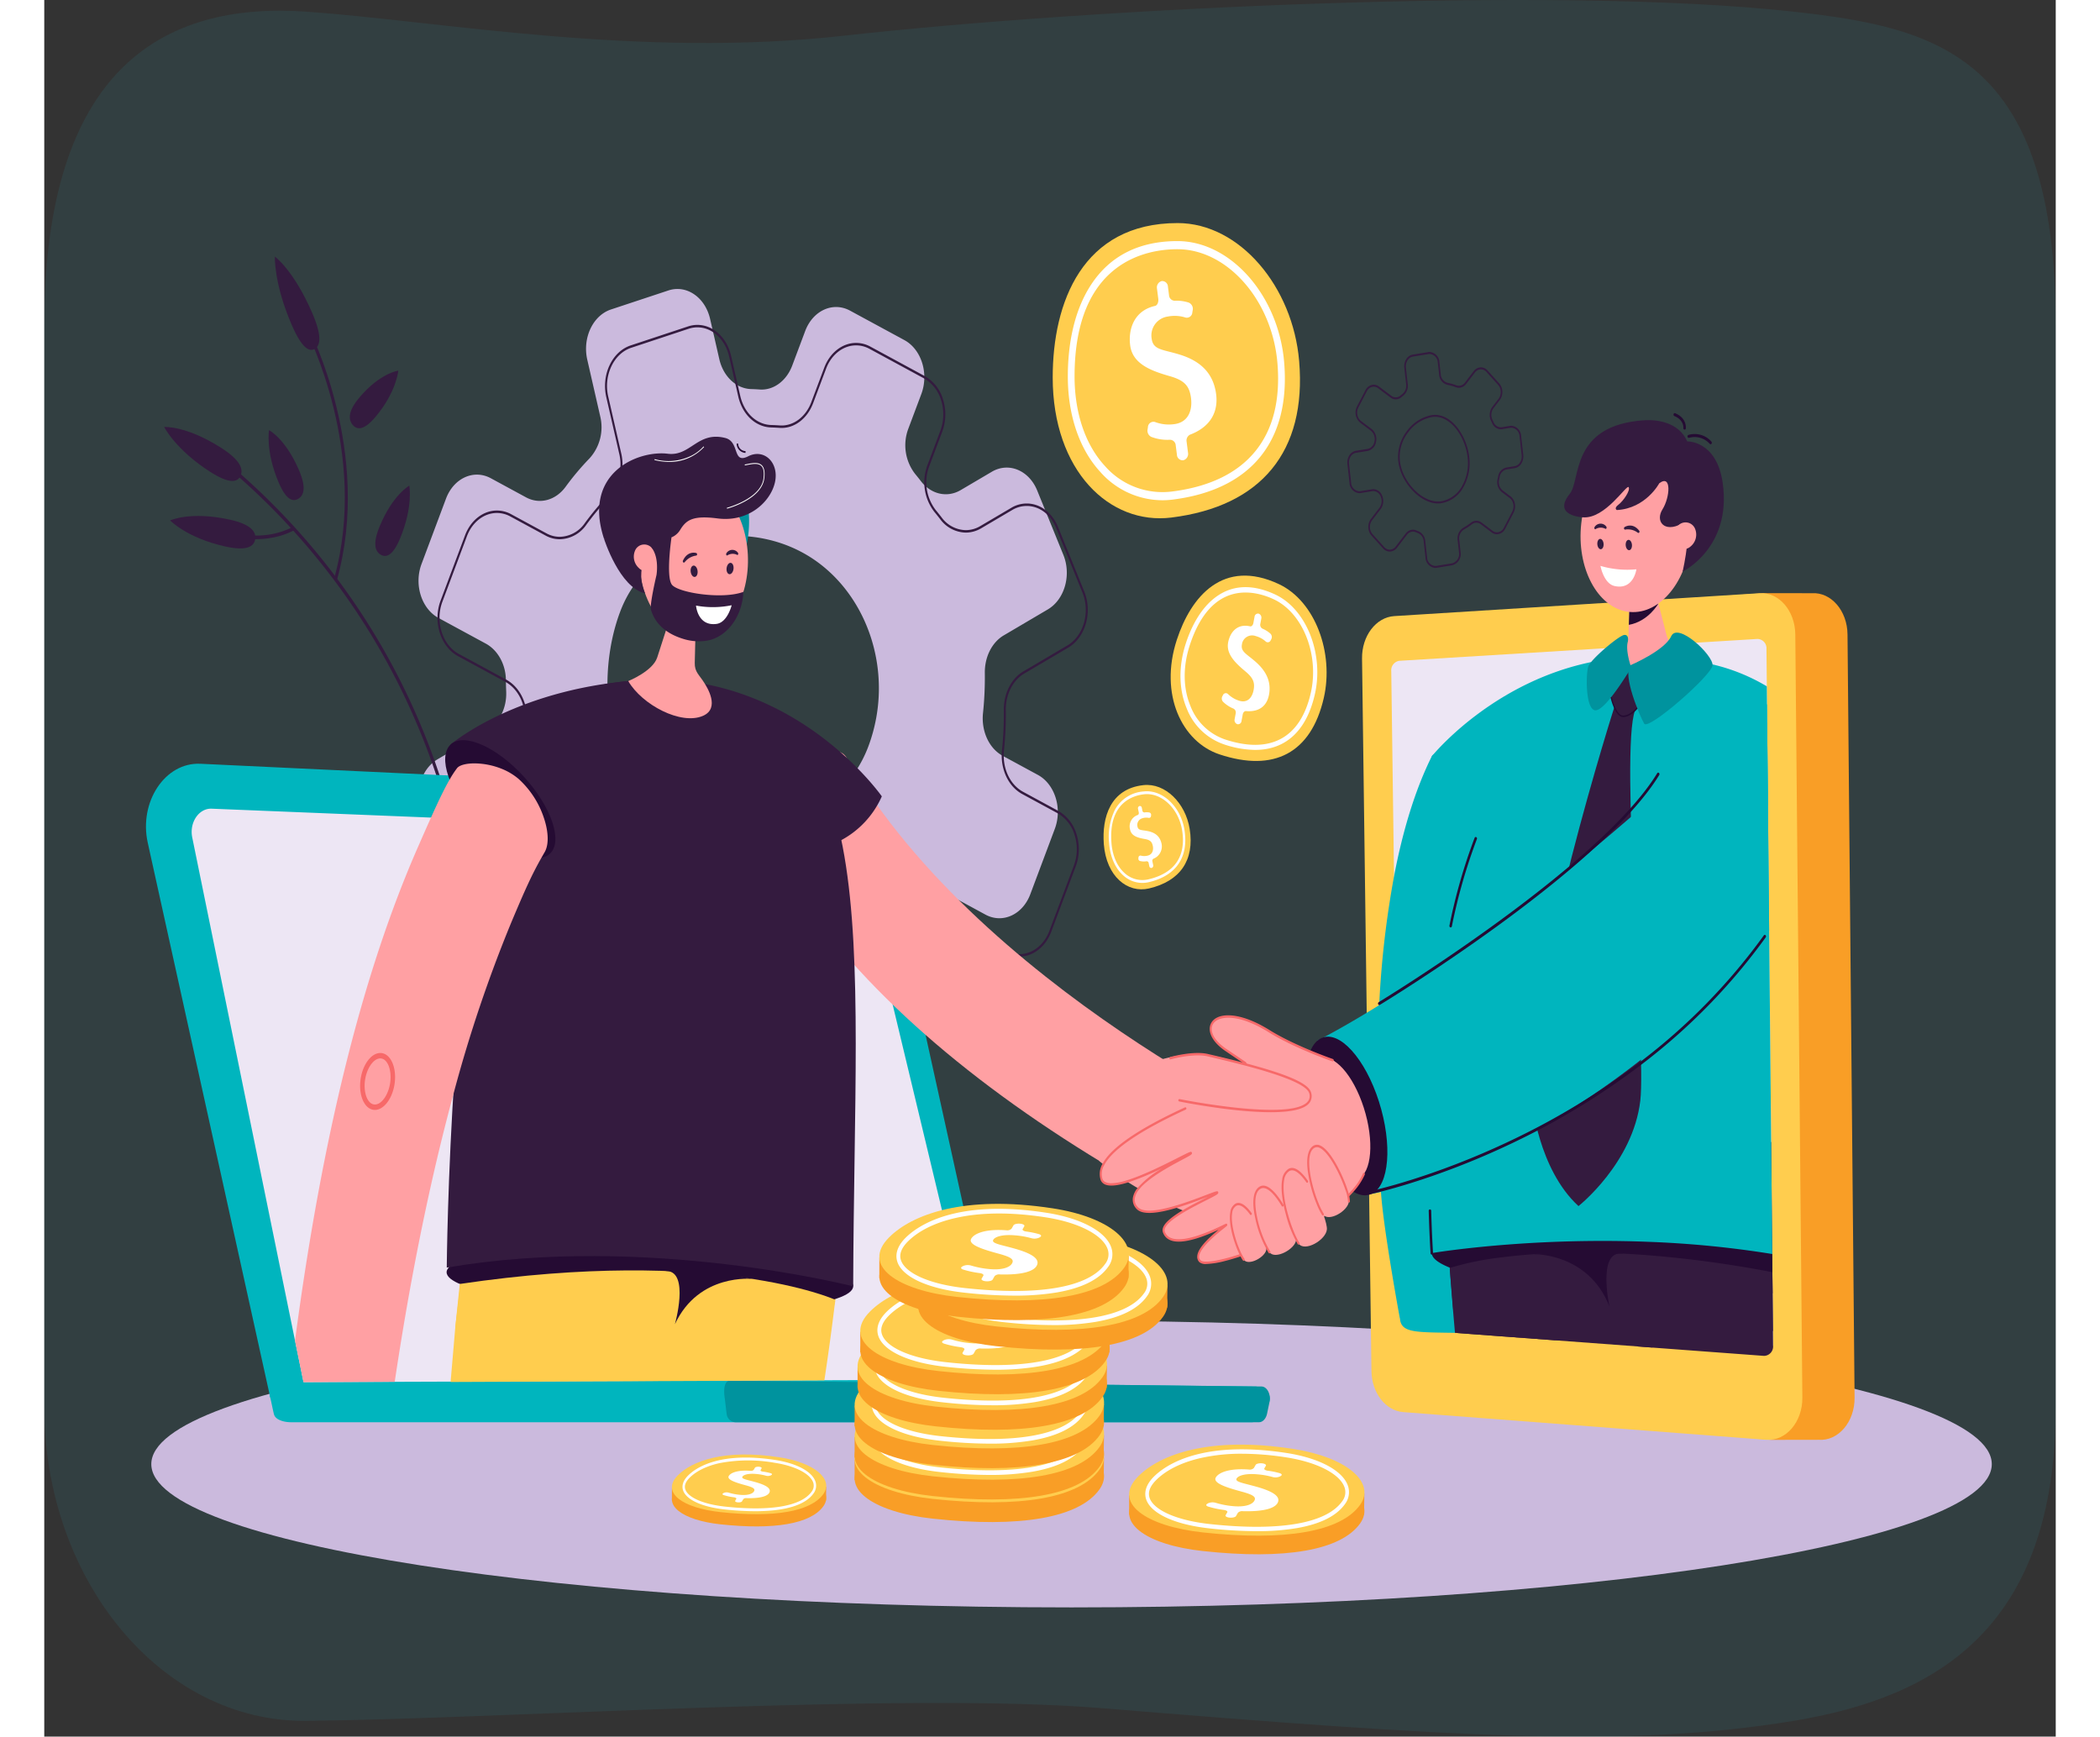 <svg xmlns="http://www.w3.org/2000/svg" xmlns:xlink="http://www.w3.org/1999/xlink" width="530" height="438.314" viewBox="0 0 598 516.314">
  <rect x="0" y="0" width="598" height="516.314" fill="#333333" stroke="none"/>
  <defs>
    <clipPath id="clip-path">
      <rect id="Rectangle_10056" data-name="Rectangle 10056" width="598" height="516.314" fill="none"/>
    </clipPath>
  </defs>
  <g id="Group_23170" data-name="Group 23170" clip-path="url(#clip-path)">
    <path id="Path_6020" data-name="Path 6020" d="M520.039,511.642c-49.782,8.191-101.068,4.778-205.862-3.793-58.844-4.813-177.159,3.162-236.216,3.793C34.906,512.1,0,469.852,0,418.3V96.812C0,20.849,34.979.439,77.961,3.471c39.916,2.816,98.628,13.964,159.83,7.138C310.583,2.491,448.746-4.408,520.039,3.471,562.913,8.21,598,16.561,598,96.812V418.3c0,65.638-35.305,86.322-77.961,93.341" transform="translate(0 0)" fill="#2aafc0" opacity="0.1"/>
    <path id="Path_6021" data-name="Path 6021" d="M617.329,762.2c0,23.528-122.487,42.6-273.583,42.6S70.163,785.731,70.163,762.2s122.488-42.6,273.583-42.6,273.583,19.073,273.583,42.6" transform="translate(-38.34 -326.896)" fill="#cbbadd"/>
    <path id="Path_6022" data-name="Path 6022" d="M880.255,255.96a3.169,3.169,0,0,1-2.888-3.044l-.543-4.879a2.845,2.845,0,0,0-1.674-2.414c-.242-.09-.483-.187-.721-.288a2.025,2.025,0,0,0-.8-.165,2.274,2.274,0,0,0-1.788.946l-2.956,3.859a2.726,2.726,0,0,1-2.146,1.131,2.658,2.658,0,0,1-1.976-.929l-3.457-3.832a3.821,3.821,0,0,1-.937-2.439,3.922,3.922,0,0,1,.771-2.522l2.538-3.31a3.4,3.4,0,0,0,.344-3.394l-.016-.034a2.4,2.4,0,0,0-2.134-1.529,2.062,2.062,0,0,0-.327.027l-3.483.565a2.467,2.467,0,0,1-.394.032,3.169,3.169,0,0,1-2.888-3.042l-.627-5.605a4.026,4.026,0,0,1,.572-2.6,2.842,2.842,0,0,1,1.932-1.35l3.486-.562a2.663,2.663,0,0,0,2.041-2.219l.009-.044a3.211,3.211,0,0,0-1.075-3.164l-3.176-2.389a3.955,3.955,0,0,1-.927-4.837l2.492-4.795a2.832,2.832,0,0,1,2.476-1.65,2.558,2.558,0,0,1,1.544.535l3.7,2.783a2.118,2.118,0,0,0,2.664-.067q.311-.261.633-.508a3.187,3.187,0,0,0,1.087-2.861l-.545-4.878a4.025,4.025,0,0,1,.572-2.6,2.843,2.843,0,0,1,1.93-1.349l4.654-.754a2.442,2.442,0,0,1,.393-.032A3.168,3.168,0,0,1,881.5,194.8l.4,3.627a2.74,2.74,0,0,0,2.039,2.5,16.479,16.479,0,0,1,2.6.748,2.208,2.208,0,0,0,2.534-.8l2.622-3.417a2.726,2.726,0,0,1,2.144-1.129,2.66,2.66,0,0,1,1.977.93l3.454,3.833a3.823,3.823,0,0,1,.937,2.438,3.925,3.925,0,0,1-.771,2.521l-1.852,2.416a3.373,3.373,0,0,0-.306,3.471q.174.352.336.713a2.374,2.374,0,0,0,2.119,1.5,2.044,2.044,0,0,0,.326-.026l2.46-.4a2.471,2.471,0,0,1,.39-.031,3.168,3.168,0,0,1,2.887,3.042l.627,5.6a4.022,4.022,0,0,1-.572,2.6,2.843,2.843,0,0,1-1.931,1.35l-2.458.4a2.643,2.643,0,0,0-2.038,2.2q-.077.4-.167.8a3.2,3.2,0,0,0,1.058,3.247l2.317,1.742a3.537,3.537,0,0,1,1.3,2.188,4.1,4.1,0,0,1-.369,2.649l-2.49,4.792a2.831,2.831,0,0,1-2.476,1.65,2.56,2.56,0,0,1-1.543-.533l-3.276-2.463a2.133,2.133,0,0,0-2.622.036,18.3,18.3,0,0,1-2.344,1.549,3.082,3.082,0,0,0-1.416,3.06l.4,3.629a3.455,3.455,0,0,1-2.5,3.946l-4.657.753a2.485,2.485,0,0,1-.391.032m-6.624-11.372a2.426,2.426,0,0,1,.958.2q.348.148.7.28a3.412,3.412,0,0,1,2.012,2.893l.544,4.879a2.642,2.642,0,0,0,2.408,2.539,2.068,2.068,0,0,0,.327-.026l4.657-.753a2.881,2.881,0,0,0,2.088-3.291l-.4-3.629a3.693,3.693,0,0,1,1.694-3.667,17.952,17.952,0,0,0,2.283-1.51,2.556,2.556,0,0,1,3.141-.04l3.277,2.463a2.135,2.135,0,0,0,1.286.445,2.363,2.363,0,0,0,2.066-1.376l2.49-4.791a3.417,3.417,0,0,0,.308-2.211,2.95,2.95,0,0,0-1.082-1.824l-2.317-1.742a3.836,3.836,0,0,1-1.268-3.894q.087-.386.164-.778a3.175,3.175,0,0,1,2.445-2.644l2.458-.4a2.37,2.37,0,0,0,1.61-1.126,3.351,3.351,0,0,0,.477-2.166l-.627-5.6a2.642,2.642,0,0,0-2.408-2.538,2.042,2.042,0,0,0-.326.026l-2.46.4a2.537,2.537,0,0,1-.391.032,2.852,2.852,0,0,1-2.544-1.8q-.158-.35-.328-.694a4.043,4.043,0,0,1,.368-4.162l1.852-2.416a3.274,3.274,0,0,0,.643-2.1,3.188,3.188,0,0,0-.782-2.034l-3.454-3.833a2.217,2.217,0,0,0-1.649-.776,2.274,2.274,0,0,0-1.788.942l-2.622,3.417a2.722,2.722,0,0,1-2.143,1.125,2.509,2.509,0,0,1-.891-.165,16.118,16.118,0,0,0-2.537-.729,3.282,3.282,0,0,1-2.44-3l-.405-3.627a2.643,2.643,0,0,0-2.408-2.538,2.064,2.064,0,0,0-.327.027l-4.654.754a2.372,2.372,0,0,0-1.61,1.126,3.352,3.352,0,0,0-.477,2.165l.545,4.878a3.823,3.823,0,0,1-1.307,3.43q-.312.241-.617.495a2.544,2.544,0,0,1-1.645.618,2.577,2.577,0,0,1-1.552-.536l-3.7-2.783a2.132,2.132,0,0,0-1.288-.446,2.362,2.362,0,0,0-2.065,1.376l-2.492,4.795a3.415,3.415,0,0,0-.308,2.21,2.947,2.947,0,0,0,1.081,1.824l3.176,2.39a3.851,3.851,0,0,1,1.289,3.792l-.244-.024.235.067a3.2,3.2,0,0,1-2.448,2.663l-3.486.562a2.37,2.37,0,0,0-1.611,1.125,3.356,3.356,0,0,0-.477,2.166l.627,5.606a2.642,2.642,0,0,0,2.408,2.537,2.084,2.084,0,0,0,.329-.027l3.483-.565a2.472,2.472,0,0,1,.392-.032,2.875,2.875,0,0,1,2.554,1.822l.02.044a4.076,4.076,0,0,1-.413,4.069l-2.539,3.31a3.275,3.275,0,0,0-.643,2.1,3.187,3.187,0,0,0,.782,2.034l3.457,3.832a2.219,2.219,0,0,0,1.648.775,2.275,2.275,0,0,0,1.79-.944l2.956-3.858a2.725,2.725,0,0,1,2.143-1.134" transform="translate(-466.731 -87.111)" fill="#341b3f"/>
    <path id="Path_6023" data-name="Path 6023" d="M899.242,252.364c-5.255,0-11.108-6.224-11.816-12.565a12.61,12.61,0,0,1,2.616-9.032,11.821,11.821,0,0,1,7.3-4.668,6.308,6.308,0,0,1,1.007-.081c5.244,0,9.491,6.488,10.168,12.548a14.644,14.644,0,0,1-1.765,9.013,9.3,9.3,0,0,1-6.49,4.705,6.355,6.355,0,0,1-1.02.081m-.893-25.764a5.882,5.882,0,0,0-.943.076,11.352,11.352,0,0,0-7.007,4.483,11.958,11.958,0,0,0-2.494,8.562c.68,6.086,6.295,12.06,11.336,12.06a6.075,6.075,0,0,0,.955-.075,8.825,8.825,0,0,0,6.16-4.465,13.969,13.969,0,0,0,1.68-8.6c-.649-5.816-4.7-12.043-9.688-12.043" transform="translate(-484.885 -102.674)" fill="#341b3f"/>
    <path id="Path_6024" data-name="Path 6024" d="M419.324,260.417,432.4,252.71c5-2.946,7.07-10.21,4.624-16.226l-7.779-19.136c-2.448-6.021-8.488-8.513-13.491-5.566l-9.251,5.449c-3.991,2.35-8.79,1.281-11.812-2.638q-.865-1.121-1.766-2.209a13.919,13.919,0,0,1-1.971-13.455l3.844-10.253c2.29-6.11.029-13.3-5.05-16.049l-16.144-8.752c-5.074-2.75-11.041-.035-13.331,6.068L356.422,180.2c-1.7,4.538-5.542,7.42-9.673,7.124q-1.266-.09-2.531-.126c-4.447-.125-8.3-3.744-9.477-8.9l-2.732-11.944c-1.477-6.461-7.029-10.256-12.4-8.478l-17.077,5.656c-5.368,1.779-8.522,8.454-7.047,14.914l3.863,16.9a13.761,13.761,0,0,1-3.21,12.473,79.4,79.4,0,0,0-7.085,8.423c-2.949,4.036-7.71,5.347-11.781,3.138l-10.45-5.67c-5.078-2.755-11.05-.034-13.338,6.076l-7.271,19.419c-2.287,6.108-.027,13.291,5.049,16.044l14.057,7.624c3.568,1.935,5.938,6.165,5.98,10.875q.016,1.707.087,3.405c.2,4.82-2.039,9.309-5.643,11.429l-14.765,8.685c-5,2.943-7.077,10.21-4.63,16.23l7.785,19.15c2.447,6.02,8.486,8.512,13.489,5.568l12.683-7.466c3.892-2.291,8.557-1.323,11.606,2.381l.1.12a13.973,13.973,0,0,1,2.016,13.507l-5.452,14.54c-2.291,6.11-.03,13.3,5.049,16.051l16.155,8.757c5.079,2.753,11.05.029,13.337-6.081l5.438-14.535c1.711-4.574,5.586-7.425,9.747-7.129l.157.011c4.328.3,8.02,3.863,9.17,8.892l3.742,16.37c1.478,6.465,7.032,10.261,12.4,8.478l17.081-5.67c5.367-1.781,8.519-8.461,7.039-14.92l-4.369-19.068a13.584,13.584,0,0,1,3.382-12.656q1.1-1.058,2.175-2.173a8.761,8.761,0,0,1,10.729-1.808l14.057,7.632c5.077,2.756,11.049.038,13.339-6.072l7.281-19.428c2.29-6.108.03-13.293-5.047-16.047l-10.456-5.672c-4.069-2.207-6.4-7.364-5.847-12.691a102.056,102.056,0,0,0,.543-11.953c-.062-4.73,2.112-9.088,5.643-11.169m-40.282,33.055c-8.452,22.558-38.828,34.155-57.576,23.984-18.725-10.159-24.671-41.488-16.211-64.027,8.436-22.549,35.468-27.795,54.216-17.625,18.742,10.151,28.023,35.109,19.571,57.667" transform="translate(-134.053 -71.52)" fill="#cbbadd"/>
    <path id="Path_6025" data-name="Path 6025" d="M373.811,412.841c-4.657,0-8.772-3.777-10.009-9.186l-3.742-16.37c-1.113-4.871-4.688-8.337-8.894-8.624l-.158-.012c-4.046-.287-7.8,2.493-9.453,6.915L336.117,400.1c-1.675,4.477-5.4,7.37-9.477,7.37a8.856,8.856,0,0,1-4.26-1.106l-16.155-8.757a11.765,11.765,0,0,1-5.448-6.969,14.757,14.757,0,0,1,.246-9.564l5.452-14.539a13.625,13.625,0,0,0-1.955-13.1l-.1-.121a9.008,9.008,0,0,0-6.972-3.5A8.352,8.352,0,0,0,293.164,351l-12.684,7.465a8.887,8.887,0,0,1-4.556,1.274c-4,0-7.58-2.685-9.337-7.008l-7.784-19.15a14.733,14.733,0,0,1-.494-9.548,11.962,11.962,0,0,1,5.262-7.171l14.765-8.684c3.521-2.071,5.669-6.421,5.473-11.082-.048-1.135-.077-2.286-.087-3.421-.04-4.517-2.318-8.657-5.8-10.546l-14.057-7.624c-5.22-2.831-7.554-10.245-5.2-16.526l7.271-19.419c1.675-4.474,5.4-7.366,9.475-7.366a8.858,8.858,0,0,1,4.263,1.108l10.45,5.669a8.273,8.273,0,0,0,3.987,1.033,9.309,9.309,0,0,0,7.442-4.08,80.142,80.142,0,0,1,7.116-8.458,13.424,13.424,0,0,0,3.115-12.1l-3.863-16.9c-1.518-6.642,1.739-13.533,7.258-15.362l17.077-5.656a8.772,8.772,0,0,1,2.763-.451c4.656,0,8.772,3.776,10.009,9.183l2.731,11.945c1.154,5.043,4.848,8.513,9.192,8.636.845.023,1.7.066,2.542.127,3.99.283,7.72-2.492,9.379-6.91l3.852-10.261c1.677-4.468,5.4-7.356,9.472-7.356a8.861,8.861,0,0,1,4.261,1.106l16.144,8.752a11.77,11.77,0,0,1,5.447,6.969,14.753,14.753,0,0,1-.246,9.562L403.955,219a13.555,13.555,0,0,0,1.909,13.048c.6.724,1.2,1.471,1.773,2.218a9.125,9.125,0,0,0,7.162,3.757,8.488,8.488,0,0,0,4.3-1.2l9.251-5.449A8.89,8.89,0,0,1,432.9,230.1c4,0,7.58,2.686,9.338,7.009l7.779,19.136c2.515,6.187.379,13.685-4.762,16.714l-13.078,7.706c-3.385,1.994-5.534,6.247-5.473,10.836a102.894,102.894,0,0,1-.545,12c-.547,5.229,1.732,10.177,5.67,12.313l10.457,5.673a11.767,11.767,0,0,1,5.445,6.969,14.75,14.75,0,0,1-.246,9.56l-7.281,19.428c-1.676,4.472-5.395,7.363-9.473,7.363h0a8.863,8.863,0,0,1-4.266-1.109l-14.057-7.631a8.482,8.482,0,0,0-4.085-1.059,8.759,8.759,0,0,0-6.321,2.81c-.712.741-1.446,1.475-2.184,2.182a13.148,13.148,0,0,0-3.278,12.274l4.369,19.068c1.522,6.642-1.731,13.536-7.251,15.368l-17.081,5.669a8.774,8.774,0,0,1-2.768.454M350.436,377.9q.3,0,.608.022l.157.011c4.467.3,8.262,3.986,9.444,9.158l3.742,16.37c1.165,5.093,5.04,8.65,9.425,8.65a8.266,8.266,0,0,0,2.607-.427l17.081-5.67c5.2-1.724,8.26-8.216,6.828-14.471l-4.369-19.068a13.963,13.963,0,0,1,3.485-13.038c.731-.7,1.46-1.429,2.165-2.164a9.309,9.309,0,0,1,6.718-2.988,9,9,0,0,1,4.334,1.124l14.057,7.632a8.342,8.342,0,0,0,4.017,1.045c3.841,0,7.343-2.721,8.922-6.934l7.281-19.428a13.89,13.89,0,0,0,.231-9,11.083,11.083,0,0,0-5.127-6.563l-10.457-5.672c-4.183-2.27-6.6-7.521-6.022-13.069a102.074,102.074,0,0,0,.541-11.9c-.064-4.869,2.217-9.384,5.812-11.5l13.079-7.707c4.841-2.852,6.853-9.913,4.484-15.738L441.7,237.433c-1.655-4.071-5.024-6.6-8.793-6.6a8.369,8.369,0,0,0-4.292,1.2l-9.252,5.449a9.017,9.017,0,0,1-4.562,1.273,9.688,9.688,0,0,1-7.606-3.99c-.572-.741-1.164-1.482-1.758-2.2A14.4,14.4,0,0,1,403.4,218.7l3.843-10.253a13.893,13.893,0,0,0,.231-9,11.08,11.08,0,0,0-5.129-6.562L386.2,184.132a8.341,8.341,0,0,0-4.012-1.042c-3.839,0-7.34,2.719-8.919,6.927l-3.852,10.261c-1.761,4.693-5.723,7.642-9.967,7.338-.834-.06-1.682-.1-2.52-.126-4.614-.13-8.537-3.816-9.762-9.171l-2.732-11.945c-1.165-5.092-5.04-8.648-9.424-8.648a8.264,8.264,0,0,0-2.6.425l-17.077,5.656c-5.2,1.722-8.264,8.211-6.835,14.466l3.862,16.9a14.251,14.251,0,0,1-3.3,12.846,79.45,79.45,0,0,0-7.055,8.386,9.877,9.877,0,0,1-7.9,4.328,8.8,8.8,0,0,1-4.236-1.1l-10.45-5.669a8.347,8.347,0,0,0-4.014-1.043c-3.843,0-7.345,2.723-8.923,6.936l-7.271,19.419c-2.215,5.915-.018,12.9,4.9,15.562l14.057,7.624c3.7,2.006,6.115,6.4,6.159,11.2.01,1.125.039,2.266.087,3.391.209,4.953-2.073,9.575-5.812,11.774l-14.765,8.685a11.261,11.261,0,0,0-4.955,6.752,13.874,13.874,0,0,0,.465,8.99l7.785,19.149c1.655,4.071,5.025,6.6,8.793,6.6a8.362,8.362,0,0,0,4.29-1.2l12.684-7.466a9,9,0,0,1,4.551-1.269,9.566,9.566,0,0,1,7.4,3.721l.1.119a14.472,14.472,0,0,1,2.078,13.916l-5.452,14.539a13.893,13.893,0,0,0-.232,9.005,11.083,11.083,0,0,0,5.129,6.563l16.156,8.757a8.344,8.344,0,0,0,4.011,1.041c3.844,0,7.347-2.724,8.924-6.941L341,385.265c1.674-4.474,5.377-7.365,9.433-7.365" transform="translate(-140.839 -80.405)" fill="#341b3f"/>
    <path id="Path_6026" data-name="Path 6026" d="M207.888,215.713c-3.4,4.023-5.469,3.92-6.779,2.319s-1.363-4.1,2.034-8.119c6.187-7.328,11.55-7.969,11.55-7.969s-.527,6.335-6.8,13.769" transform="translate(-109.44 -91.738)" fill="#341b3f"/>
    <path id="Path_6027" data-name="Path 6027" d="M224.36,280.263c-2.132,5.129-4.12,5.839-5.791,4.833s-2.391-3.346-.259-8.475c3.883-9.343,8.785-12.037,8.785-12.037s1.2,6.2-2.735,15.678" transform="translate(-118.572 -120.194)" fill="#341b3f"/>
    <path id="Path_6028" data-name="Path 6028" d="M189.1,369.228l-.891.172c-.022-.164-2.329-16.777-11.866-39.246a204.246,204.246,0,0,0-56.421-76.5l.514-.891A205.293,205.293,0,0,1,177.165,329.7c9.592,22.611,11.913,39.357,11.935,39.524" transform="translate(-65.53 -114.824)" fill="#341b3f"/>
    <path id="Path_6029" data-name="Path 6029" d="M180.877,253.712l-.856-.344c10.4-37.376-8.1-73.329-8.293-73.688l.763-.579c.19.363,18.92,36.738,8.386,74.611" transform="translate(-93.839 -81.361)" fill="#341b3f"/>
    <path id="Path_6030" data-name="Path 6030" d="M134.727,289.632a26.843,26.843,0,0,1-16.809-.665l.306-1.021c.1.043,10.137,4.279,20.207-.968l.358,1a23.548,23.548,0,0,1-4.063,1.657" transform="translate(-64.435 -130.367)" fill="#341b3f"/>
    <path id="Path_6031" data-name="Path 6031" d="M95.53,238.81c5.679,3.62,6.659,6.308,5.784,8.293s-3.272,2.519-8.952-1.1c-10.345-6.6-13.761-13.38-13.761-13.38s6.433-.5,16.929,6.188" transform="translate(-42.951 -105.67)" fill="#341b3f"/>
    <path id="Path_6032" data-name="Path 6032" d="M100.206,282.182c6.322,1.392,7.93,3.6,7.594,5.809s-2.489,3.589-8.812,2.2c-11.516-2.536-16.473-7.765-16.473-7.765s6.007-2.815,17.691-.242" transform="translate(-45.089 -127.696)" fill="#341b3f"/>
    <path id="Path_6033" data-name="Path 6033" d="M156.067,246.249c2.187,5.1,1.492,7.446-.167,8.478s-3.656.352-5.843-4.743c-3.984-9.281-2.9-15.634-2.9-15.634s4.872,2.483,8.914,11.9" transform="translate(-80.337 -106.459)" fill="#341b3f"/>
    <path id="Path_6034" data-name="Path 6034" d="M162.2,156.422c2.979,6.853,2.522,9.735.867,10.776s-3.883-.152-6.862-7c-5.426-12.483-5.05-20.4-5.05-20.4s5.54,3.965,11.045,16.63" transform="translate(-82.591 -63.504)" fill="#341b3f"/>
    <path id="Path_6035" data-name="Path 6035" d="M82.838,416.082l188.443,8.9c6.817.322,12.663,5.956,14.412,13.89l35.666,161.751-217.752,3.819-36.4-164.855c-2.7-12.166,5.17-24,15.627-23.5" transform="translate(-36.435 -189.008)" fill="#00b5be"/>
    <path id="Path_6036" data-name="Path 6036" d="M439.224,764.533H154.134c-2.08,0-4.592-.684-5.048-2.3-.351-1.249-.815-3.86-1.156-5.115-.643-2.366,1.594-4.529,4.618-4.515l132.086-.445,155.936,1.752c3.063.015,5.249,2.329,4.369,4.625l-1.319,3.443a4.593,4.593,0,0,1-4.4,2.56" transform="translate(-80.774 -341.684)" fill="#00b5be"/>
    <path id="Path_6037" data-name="Path 6037" d="M604.667,764.533H449.182a2.7,2.7,0,0,1-2.753-2.3c-.192-1.249-.445-3.86-.63-5.115-.35-2.366-.059-4.974,1.591-4.96L605.4,753.906c1.67.015,2.862,2.329,2.383,4.625l-.719,3.443c-.317,1.519-1.292,2.56-2.4,2.56" transform="translate(-243.53 -341.684)" fill="#00939e"/>
    <path id="Path_6038" data-name="Path 6038" d="M331.77,610.33l-47.421.172-53.3.2-4.666.018-53.073.192-16.326.057-27.122.1-2.522-12.346-30.555-149.6c-.909-4.449,1.969-8.712,5.773-8.558l65.206,2.647,13.023.529h0l3.65.15,17.279.7,2.147.09,9.076.368,54.336,2.208,14.974.607a12.84,12.84,0,0,1,6.9,2.395c.279.193.555.4.823.618a17.811,17.811,0,0,1,5.886,9.737l9.162,38.2Z" transform="translate(-52.793 -200.133)" fill="#ede6f4"/>
    <path id="Path_6039" data-name="Path 6039" d="M321.728,433.916a1.863,1.863,0,0,1-1.671,2.491,2.7,2.7,0,0,1-2.079-2.491c0-2.045,1.382-2.492,2.079-2.492s1.311,1.186,1.671,2.492" transform="translate(-173.756 -195.985)" fill="#250b33"/>
    <path id="Path_6040" data-name="Path 6040" d="M1018.178,574.871l-14,.024-93.928-8.257c-5.257-.4-9.379-5.712-9.465-12.195l-2.8-211.863c-.088-6.691,4.146-12.266,9.576-12.606l94.276-6.824,14.353.016c5.722-.359,10.537,5.211,10.6,12.263l2.1,226.9c.067,7.217-4.861,12.984-10.714,12.538" transform="translate(-490.693 -146.799)" fill="#f99e26"/>
    <path id="Path_6041" data-name="Path 6041" d="M983.944,574.871l-107.927-8.233c-5.256-.4-9.379-5.712-9.465-12.195l-2.8-211.863c-.088-6.691,4.146-12.266,9.576-12.606l108.63-6.807c5.721-.359,10.537,5.211,10.6,12.263l2.1,226.9c.067,7.217-4.861,12.984-10.714,12.538" transform="translate(-471.986 -146.799)" fill="#ffcd4e"/>
    <path id="Path_6042" data-name="Path 6042" d="M996.415,558.181c.018,1.751-110.884-6.206-110.9-7.783l-.042-3.109v0l-.048-3.5-.442-32.508,0-.275-.012-.915-.763-56.135V453.9l-.012-.951v0l-.466-34.255-.829-61.042a2.842,2.842,0,0,1,2.388-3.062l61.229-3.738h0l6.032-.368.49-.032,11.141-.679,2.014-.121,7.309-.446,18.3-1.119a2.767,2.767,0,0,1,2.646,2.98l.107,11.12.05,5.407.05,5.349.235,24.761.353,37.1.6,62.861v0l.285,30.071v0l.029,3.23.05,5.4.06,6.283.107,11.185Z" transform="translate(-482.448 -158.122)" fill="#ede6f4"/>
    <path id="Path_6043" data-name="Path 6043" d="M661,167.42c0-22.217,8.782-45.89,37.136-45.89,18.465,0,34.275,18.955,36.133,41.059,2.258,26.87-11.291,43.173-37.984,46.494C677.916,211.369,661,195.2,661,167.42" transform="translate(-361.195 -55.208)" fill="#ffcd4e"/>
    <path id="Path_6044" data-name="Path 6044" d="M698.95,208.4A24.727,24.727,0,0,1,680.584,200c-6.24-6.771-9.676-16.863-9.676-28.417,0-7.662,1.209-18.627,6.966-27.349,5.643-8.549,14.263-12.885,25.619-12.885,15.826,0,30.058,16.152,31.727,36,1.97,23.442-9.82,37.953-33.2,40.862a24.875,24.875,0,0,1-3.072.192m4.543-74.643c-9.194,0-30.578,3.685-30.578,37.818,0,10.861,3.2,20.316,9.013,26.624a22.741,22.741,0,0,0,19.887,7.607c11.086-1.38,19.421-5.385,24.773-11.907,5.324-6.488,7.556-15.34,6.634-26.309-1.568-18.655-14.9-33.832-29.729-33.832" transform="translate(-366.61 -59.667)" fill="#fff"/>
    <path id="Path_6045" data-name="Path 6045" d="M725.543,204.726l-.352-2.762a1.757,1.757,0,0,0-1.712-1.673,13.444,13.444,0,0,1-5.571-.862,2.045,2.045,0,0,1-1.083-2.23l.1-.666a1.651,1.651,0,0,1,2.1-1.524,11.669,11.669,0,0,0,6.15.575c3.717-.686,5.028-4,4.557-7.7-.454-3.564-1.914-5.193-6.036-6.422-5.67-1.606-11.333-3.615-12.052-9.252-.626-4.913,1.254-10.34,7.393-11.711.733-.164,1.081-1.224.968-2.109l-.386-3.026A1.958,1.958,0,0,1,721,153.114a1.712,1.712,0,0,1,1.872,1.654l.322,2.522a1.752,1.752,0,0,0,1.669,1.674,11.621,11.621,0,0,1,4.206.551,2.025,2.025,0,0,1,1.162,2.3l-.108.64a1.649,1.649,0,0,1-2.037,1.5,10.494,10.494,0,0,0-5.208-.306,5.671,5.671,0,0,0-4.839,6.6c.43,3.369,3.293,3.172,8.145,4.664,5.739,1.726,9.634,4.932,10.81,10.592,1.255,6.038-1.192,10.869-7.593,13.29a1.967,1.967,0,0,0-.97,2.111l.411,3.22a1.958,1.958,0,0,1-1.374,2.253l-.053.01a1.713,1.713,0,0,1-1.872-1.654" transform="translate(-388.811 -69.545)" fill="#fff"/>
    <path id="Path_6046" data-name="Path 6046" d="M740.134,332.727c4.218-12.97,13.838-24.377,30.392-16.585,10.779,5.075,16.411,20.485,13.3,33.9-3.783,16.307-14.788,22.1-31,16.7-11.156-3.714-17.963-17.8-12.69-34.02" transform="translate(-403.446 -142.459)" fill="#ffcd4e"/>
    <path id="Path_6047" data-name="Path 6047" d="M766.952,368.275a30.029,30.029,0,0,1-9.415-1.7,18.24,18.24,0,0,1-10.956-10.688c-2.357-5.667-2.448-12.5-.255-19.249,1.454-4.473,4.242-10.542,9.259-14.052,4.917-3.44,10.773-3.6,17.4-.481,9.239,4.349,14.482,17.69,11.688,29.738-2.507,10.811-8.675,16.428-17.723,16.428M747.5,337.194c-2.062,6.34-1.988,12.74.208,18.02a16.914,16.914,0,0,0,10.166,9.906c6.734,2.242,12.36,2.193,16.723-.143,4.34-2.324,7.323-6.878,8.867-13.536,2.626-11.322-2.279-23.846-10.933-27.921-5.368-2.527-18.551-6.252-25.031,13.675Z" transform="translate(-406.958 -145.315)" fill="#fff"/>
    <path id="Path_6048" data-name="Path 6048" d="M775.644,365.672l.318-1.71a1.3,1.3,0,0,0-.682-1.447,9.633,9.633,0,0,1-3.088-2.035,1.416,1.416,0,0,1-.209-1.6l.186-.361a.931.931,0,0,1,1.518-.312,8.214,8.214,0,0,0,3.481,2.026c2.3.621,3.7-.956,4.122-3.241.411-2.206-.131-3.558-2.3-5.408-3.005-2.5-5.93-5.225-5.279-8.713.567-3.041,2.7-5.692,6.539-4.805.458.105.863-.417.965-.966l.349-1.872a1.042,1.042,0,0,1,1.23-.937,1.261,1.261,0,0,1,.779,1.479l-.291,1.561a1.292,1.292,0,0,0,.657,1.436,8.293,8.293,0,0,1,2.351,1.478,1.406,1.406,0,0,1,.243,1.66l-.185.344a.926.926,0,0,1-1.474.315,7.328,7.328,0,0,0-2.982-1.61,3.041,3.041,0,0,0-4.077,2.521c-.389,2.085,1.32,2.757,3.87,4.961,3.023,2.585,4.688,5.527,4.3,9.154-.414,3.87-2.759,6.018-6.956,5.672-.467-.038-.865.417-.967.965l-.371,1.993a1.043,1.043,0,0,1-1.23.938l-.032-.009a1.26,1.26,0,0,1-.779-1.479" transform="translate(-421.756 -151.847)" fill="#fff"/>
    <path id="Path_6049" data-name="Path 6049" d="M711.105,820.016v-5.751l69.931-.521-.1,6.272Z" transform="translate(-388.576 -369.663)" fill="#f99e26"/>
    <path id="Path_6050" data-name="Path 6050" d="M713.846,806.582c6.363-6.371,20.879-11.974,45.854-8.146,16.265,2.492,24.762,10.062,20.067,16.651-5.707,8.009-22.311,10.855-46.774,8.2-16.833-1.824-27.1-8.745-19.147-16.71" transform="translate(-388.576 -362.141)" fill="#f99e26"/>
    <path id="Path_6051" data-name="Path 6051" d="M713.846,796.433c6.363-6.371,20.879-11.974,45.854-8.146,16.265,2.492,24.762,10.062,20.067,16.651-5.707,8.009-22.311,10.855-46.774,8.2-16.833-1.824-27.1-8.745-19.147-16.709" transform="translate(-388.576 -357.53)" fill="#ffcd4e"/>
    <path id="Path_6052" data-name="Path 6052" d="M754.786,813.933a130.576,130.576,0,0,1-13.994-.823c-10.547-1.143-17.805-4.582-18.943-8.975-.378-1.456-.274-3.747,2.362-6.386,3.415-3.419,14.092-10.954,39.41-7.073,9.851,1.51,16.883,5.3,18.35,9.878a5.872,5.872,0,0,1-.942,5.353c-2.5,3.5-7.289,5.9-14.241,7.109a70.541,70.541,0,0,1-12,.917m-4.332-23.026a55.21,55.21,0,0,0-12.234,1.267c-7.219,1.645-11.226,4.484-13.316,6.577-1.747,1.749-2.426,3.43-2.021,5,.989,3.821,8.057,6.986,18.006,8.064,20.657,2.238,34.62-.16,39.318-6.753a4.385,4.385,0,0,0,.754-4.036c-1.3-4.073-8.164-7.627-17.476-9.054a86.409,86.409,0,0,0-13.03-1.061" transform="translate(-394.359 -358.692)" fill="#fff"/>
    <path id="Path_6053" data-name="Path 6053" d="M767.422,812.613l.481-.84c.175-.306-.274-.609-1.03-.711a27.433,27.433,0,0,1-4.66-1c-.591-.194-.723-.529-.316-.786l.281-.177a3.276,3.276,0,0,1,2.29-.153,25.411,25.411,0,0,0,5.252,1c3.471.305,5.576-.469,6.219-1.592.62-1.083-.2-1.747-3.477-2.656-4.535-1.226-8.947-2.566-7.966-4.28.856-1.493,4.066-2.8,9.866-2.36a1.685,1.685,0,0,0,1.457-.474l.527-.919c.188-.328,1.019-.535,1.856-.46s1.363.4,1.175.726l-.439.767c-.171.3.252.6.991.706a24.4,24.4,0,0,1,3.547.726c.651.191.807.548.366.815l-.279.169a3.281,3.281,0,0,1-2.223.154,23.609,23.609,0,0,0-4.5-.791c-3.763-.331-5.7.451-6.152,1.239-.586,1.024,1.992,1.353,5.839,2.436,4.56,1.27,7.073,2.715,6.488,4.5-.625,1.9-4.163,2.955-10.495,2.785a1.78,1.78,0,0,0-1.459.474l-.561.979c-.188.328-1.019.534-1.855.46l-.048,0c-.837-.074-1.363-.4-1.176-.727" transform="translate(-416.203 -362.141)" fill="#fff"/>
    <path id="Path_6054" data-name="Path 6054" d="M411.406,814.041v-3.773l45.87-.342-.065,4.115Z" transform="translate(-224.808 -367.929)" fill="#f99e26"/>
    <path id="Path_6055" data-name="Path 6055" d="M413.2,805.229c4.174-4.178,13.7-7.854,30.077-5.344,10.669,1.635,16.242,6.6,13.162,10.922-3.743,5.254-14.635,7.121-30.681,5.382-11.042-1.2-17.777-5.736-12.559-10.96" transform="translate(-224.808 -362.995)" fill="#f99e26"/>
    <path id="Path_6056" data-name="Path 6056" d="M413.2,798.571c4.174-4.179,13.7-7.854,30.077-5.344,10.669,1.635,16.242,6.6,13.162,10.922-3.743,5.254-14.635,7.121-30.681,5.382-11.042-1.2-17.777-5.736-12.559-10.961" transform="translate(-224.808 -359.97)" fill="#ffcd4e"/>
    <path id="Path_6057" data-name="Path 6057" d="M439.957,810.041a84.821,84.821,0,0,1-9.078-.532c-6.918-.75-11.679-3.005-12.425-5.886-.247-.955-.18-2.458,1.549-4.189,2.241-2.243,9.244-7.183,25.851-4.639,6.461.99,11.074,3.473,12.036,6.479a3.85,3.85,0,0,1-.618,3.511c-2.464,3.458-8.491,5.256-17.315,5.256M420.23,799.762l.228.329c-1.146,1.147-1.592,2.25-1.326,3.277.649,2.506,5.285,4.583,11.811,5.289,13.55,1.468,22.709-.105,25.79-4.429a2.874,2.874,0,0,0,.495-2.647c-.855-2.671-5.355-5-11.463-5.939a44.894,44.894,0,0,0-16.572.134c-4.735,1.079-7.364,2.942-8.735,4.314Z" transform="translate(-228.602 -360.732)" fill="#fff"/>
    <path id="Path_6058" data-name="Path 6058" d="M448.345,809.185l.316-.551c.115-.2-.179-.4-.675-.466a18.018,18.018,0,0,1-3.057-.655c-.388-.127-.474-.347-.207-.516l.185-.116a2.145,2.145,0,0,1,1.5-.1,16.669,16.669,0,0,0,3.445.653c2.276.2,3.657-.308,4.079-1.045.407-.71-.13-1.146-2.28-1.742-2.975-.8-5.869-1.683-5.225-2.807.561-.98,2.668-1.834,6.472-1.548a1.108,1.108,0,0,0,.955-.311l.346-.6c.123-.215.668-.351,1.217-.3s.895.262.771.477l-.288.5c-.112.2.166.4.65.462a16.082,16.082,0,0,1,2.327.476c.427.125.529.359.24.535l-.183.111a2.151,2.151,0,0,1-1.458.1,15.534,15.534,0,0,0-2.952-.518c-2.469-.216-3.739.3-4.034.813-.386.672,1.306.888,3.829,1.6,2.992.833,4.64,1.78,4.256,2.949-.41,1.247-2.731,1.939-6.884,1.827a1.168,1.168,0,0,0-.957.311l-.368.643c-.123.215-.668.35-1.217.3l-.032,0c-.549-.048-.894-.261-.771-.476" transform="translate(-242.929 -362.995)" fill="#fff"/>
    <path id="Path_6059" data-name="Path 6059" d="M694.409,445.161c-.581-7.778,1.876-16.4,11.8-17.469,6.464-.7,12.494,5.341,13.722,13.01,1.492,9.322-2.827,15.541-12.085,17.713-6.371,1.494-12.716-3.529-13.441-13.253" transform="translate(-379.409 -194.265)" fill="#ffcd4e"/>
    <path id="Path_6060" data-name="Path 6060" d="M707.748,458.337a8.487,8.487,0,0,1-5.746-2.3c-2.361-2.135-3.828-5.538-4.129-9.583a18.178,18.178,0,0,1,1.725-9.838,10.513,10.513,0,0,1,8.633-5.479c5.539-.6,10.945,4.519,12.047,11.406,1.3,8.133-2.447,13.659-10.556,15.56a8.632,8.632,0,0,1-1.974.232m-9.173-11.958c.284,3.8,1.651,6.992,3.85,8.98a7.784,7.784,0,0,0,7.162,1.912c7.774-1.824,11.231-6.861,10-14.566-1.036-6.472-6.1-11.284-11.291-10.721-3.218.347-10.609,2.445-9.718,14.4" transform="translate(-381.307 -195.833)" fill="#fff"/>
    <path id="Path_6061" data-name="Path 6061" d="M717.328,457.011l-.195-.954a.593.593,0,0,0-.643-.521,4.686,4.686,0,0,1-1.973-.091.694.694,0,0,1-.438-.74l.019-.237a.6.6,0,0,1,.7-.613,4.083,4.083,0,0,0,2.168-.031c1.284-.38,1.656-1.592,1.395-2.867-.252-1.23-.805-1.746-2.28-2.02-2.027-.348-4.062-.838-4.461-2.784a3.574,3.574,0,0,1,2.283-4.38c.252-.084.346-.469.283-.775l-.214-1.044a.714.714,0,0,1,.422-.841.58.58,0,0,1,.7.508l.178.871a.591.591,0,0,0,.628.523,4.068,4.068,0,0,1,1.487.034.687.687,0,0,1,.467.76l-.021.229a.6.6,0,0,1-.674.6,3.685,3.685,0,0,0-1.831.09,2.067,2.067,0,0,0-1.522,2.492c.239,1.164,1.236.986,2.973,1.325,2.055.388,3.5,1.363,4.062,3.3a3.932,3.932,0,0,1-2.311,4.94.714.714,0,0,0-.285.776l.228,1.112a.713.713,0,0,1-.422.84l-.018.005a.58.58,0,0,1-.7-.508" transform="translate(-388.801 -199.469)" fill="#fff"/>
    <path id="Path_6062" data-name="Path 6062" d="M593.867,502.56c-25.905-15.972-61.941-42.005-86.5-75.323-5.69-7.72-7.77-10.8-10.548-16.072-2.235-4.24-10.676-2.292-16.445,4.2-5.414,6.1-8.563,17.981-7.622,20.513,1.6,4.309,5.5,9.9,11.729,18.671C506.116,485.034,540.9,513.6,585,538.617Z" transform="translate(-258.239 -185.76)" fill="#ffa0a3"/>
    <path id="Path_6063" data-name="Path 6063" d="M385.09,618.158s-.11,3.442-.624,10.237c-.476,6.8-1.393,16.944-2.97,30.358q-.164,1.391-.33,2.913c-.221,1.632-.4,3.352-.624,5.118a.165.165,0,0,0-.037.088l-.036.308c-.807,6.619-1.8,13.944-3.008,21.93l-111.118.485,1.39-16.218,1.323-11.271.587-5.781.183-1.721,3.191-32.078,59.52-9s-.147,4.28-.807,12.664Z" transform="translate(-145.541 -278.709)" fill="#ffcd4e"/>
    <path id="Path_6064" data-name="Path 6064" d="M263.73,685.994c-.2,5.385,26.688,9.8,60.17,11.372s60.5-1.733,60.7-7.118-26.5-10.812-59.981-12.382-60.693,2.743-60.892,8.127" transform="translate(-144.112 -307.789)" fill="#250b33"/>
    <path id="Path_6065" data-name="Path 6065" d="M280.848,395.019S288.4,367.346,332,370.743c62.881,4.9,53,73.9,52.655,180,0,0-61.3-15.768-120.827-5.579,0,0,.854-108.256,17.016-150.149" transform="translate(-144.168 -168.288)" fill="#341b3f"/>
    <path id="Path_6066" data-name="Path 6066" d="M266.4,389.488l27.362,21.358s61.936,12.079,78.675,10.2a27.286,27.286,0,0,0,22.133-16.119s-16.343-23.43-45.957-31.82a77.152,77.152,0,0,0-8.69-1.939,71.915,71.915,0,0,0-15.164-.918c-38.267,1.94-58.359,19.24-58.359,19.24" transform="translate(-145.569 -168.157)" fill="#341b3f"/>
    <path id="Path_6067" data-name="Path 6067" d="M391.388,327l4.036-12.5,1.174-3.638,6.908-21.395-.529,21.818-.319,13.1-.1,4.145c-.069,2.814,1.318,3.524,2.906,6.108.643,1.047,4.778,7.417-.47,9.692-6.538,2.836-18.094-3.271-22.211-10.339.036-.006,7.3-2.949,8.6-6.988" transform="translate(-209.168 -131.498)" fill="#ffa0a3"/>
    <path id="Path_6068" data-name="Path 6068" d="M382.192,700.776s-35.451-15.874-111.448-4.621l-1.335,12.928,109.627,13.962Z" transform="translate(-147.216 -314.414)" fill="#ffcd4e"/>
    <path id="Path_6069" data-name="Path 6069" d="M432.7,693.217s-16-1.83-23.11,13.452c0,0,4.381-15.484-2.374-15.808-2.794-.135,2.914-1.928,2.914-1.928Z" transform="translate(-222.1 -312.965)" fill="#250b33"/>
    <path id="Path_6070" data-name="Path 6070" d="M263.768,405.283c-3.064,4.526,1.35,15.124,9.86,23.672s17.891,11.809,20.955,7.283-1.35-15.125-9.86-23.672-17.891-11.808-20.955-7.283" transform="translate(-143.601 -183.183)" fill="#250b33"/>
    <path id="Path_6071" data-name="Path 6071" d="M238.556,442.319c-.321.55-.627,1.086-.924,1.611-2.89,5.107-4.832,9.4-9.005,19.315a409.039,409.039,0,0,0-17.228,51.2c-7.963,29.367-13.561,59.627-17.4,85.32l-27.122.1-2.522-12.346c8.114-61.064,20.062-109.112,36.5-146.637,1.441-3.284,2.738-6.239,3.926-8.877,2.144-4.767,3.929-8.5,5.53-11.288a30.479,30.479,0,0,1,2.222-3.4c.7-.9,2.739-1.44,5.34-1.415a22.181,22.181,0,0,1,7.932,1.611,18.054,18.054,0,0,1,5.031,3.02,27.094,27.094,0,0,1,7.354,11.121c.205.579.389,1.158.546,1.729.989,3.555,1.031,6.861-.175,8.93" transform="translate(-89.808 -188.936)" fill="#ffa0a3"/>
    <path id="Path_6072" data-name="Path 6072" d="M453.178,276.662a34.5,34.5,0,0,1-.7,11.931c-1.536,6.541-6.194-10.249-6.194-10.249Z" transform="translate(-243.869 -125.68)" fill="#00939e"/>
    <path id="Path_6073" data-name="Path 6073" d="M422.168,283.57c-.651-12.952-8.416-22.925-17.343-22.275s-15.636,11.676-14.985,24.628,8.416,22.925,17.343,22.275,15.636-11.676,14.985-24.628" transform="translate(-213 -118.686)" fill="#ffa0a3"/>
    <path id="Path_6074" data-name="Path 6074" d="M375.566,268.583l7.876-.315a5.472,5.472,0,0,0,4.4-2.721c1.778-2.882,3.8-4.269,11.071-3.322,9.212,1.2,15.7-4.912,17.034-10.642,1.365-5.849-3.127-10.272-7.931-7.834s-2.408-4.333-6.826-5.446c-8.256-2.081-10.269,5.519-17.079,4.69-8.93-1.086-25.437,5.741-18.941,25.338Z" transform="translate(-198.738 -108.09)" fill="#341b3f"/>
    <path id="Path_6075" data-name="Path 6075" d="M422.622,301.934a.4.4,0,0,0,.17-.288.391.391,0,0,0-.274-.45c-.105-.02-2.514-.751-3.925,2.266a.445.445,0,0,0,.116.541c.156.111.326.02.45-.14a5.222,5.222,0,0,1,3.259-1.886.279.279,0,0,0,.2-.042" transform="translate(-228.712 -136.784)" fill="#341b3f"/>
    <path id="Path_6076" data-name="Path 6076" d="M423.7,310.058c.152.924.728,1.566,1.286,1.432s.886-.991.733-1.915-.729-1.566-1.286-1.432-.886.99-.733,1.915" transform="translate(-231.508 -139.973)" fill="#341b3f"/>
    <path id="Path_6077" data-name="Path 6077" d="M450.334,301.079a.25.25,0,0,0,.187-.181.542.542,0,0,0-.1-.544,2.055,2.055,0,0,0-3.365.174.547.547,0,0,0-.039.55.221.221,0,0,0,.358.089,2.92,2.92,0,0,1,2.795-.149.2.2,0,0,0,.159.06" transform="translate(-244.24 -136.074)" fill="#341b3f"/>
    <path id="Path_6078" data-name="Path 6078" d="M447.243,308.085c-.151.924.178,1.781.736,1.914s1.132-.51,1.284-1.435-.178-1.782-.736-1.914-1.132.51-1.284,1.435" transform="translate(-244.371 -139.296)" fill="#341b3f"/>
    <path id="Path_6079" data-name="Path 6079" d="M366.952,292.135s4.581,14.476,12.178,16.153c0,0-5.568-11.209,7.862-16.617,0,0-11.849-3.281-20.04.465" transform="translate(-200.517 -131.894)" fill="#341b3f"/>
    <path id="Path_6080" data-name="Path 6080" d="M387.92,303.651a2.982,2.982,0,0,0,4.705-.525,4.564,4.564,0,0,0-.961-5.566,2.981,2.981,0,0,0-4.7.526,4.564,4.564,0,0,0,.961,5.566" transform="translate(-211.142 -134.761)" fill="#ffa0a3"/>
    <path id="Path_6081" data-name="Path 6081" d="M403.708,292.776s-1.732,11.678.128,14.07,14.947,4.46,21.246,2.127c-.339,7.564-5.155,13.861-11.422,14.59a15.562,15.562,0,0,1-6.273-.556c-4.241-1.266-8.29-3.756-9.781-8.7-.453-1.5,1.637-10.342,1.637-10.342s.9-5.215-1.489-8.169c0,0,3.124-2.929,5.953-3.023" transform="translate(-217.233 -133)" fill="#341b3f"/>
    <path id="Path_6082" data-name="Path 6082" d="M437.814,329.731a27.713,27.713,0,0,1-10.6.108s.449,6.2,6.088,5.447c3.279-.436,4.508-5.555,4.508-5.555" transform="translate(-233.449 -149.788)" fill="#fff"/>
    <path id="Path_6083" data-name="Path 6083" d="M456.478,244.432a2.792,2.792,0,0,1-2.629-2.774l.441-.011-.221.005.221-.007a2.267,2.267,0,0,0,2.2,2.255Z" transform="translate(-248.001 -109.774)" fill="#250b33"/>
    <path id="Path_6084" data-name="Path 6084" d="M447.462,265.835l-.047-.26c.1-.026,10.133-2.7,10.895-8.753.216-1.712.043-2.875-.527-3.555-.914-1.091-2.717-.743-4.307-.437-.244.047-.484.094-.713.133l-.031-.263c.228-.039.466-.085.709-.132,1.642-.317,3.5-.677,4.5.509.624.745.817,1.983.591,3.785-.326,2.587-2.348,4.961-5.848,6.863a26.136,26.136,0,0,1-5.219,2.11" transform="translate(-244.485 -114.594)" fill="#fff"/>
    <path id="Path_6085" data-name="Path 6085" d="M404.289,247.8a17.782,17.782,0,0,1-4.322-.553l.045-.26a15.272,15.272,0,0,0,10.878-.993,12.132,12.132,0,0,0,3.672-2.793l.159.183a13.907,13.907,0,0,1-10.432,4.416" transform="translate(-218.558 -110.479)" fill="#fff"/>
    <path id="Path_6086" data-name="Path 6086" d="M211.426,590.6a3.082,3.082,0,0,1-.847-.119c-2.717-.778-4.188-5.154-3.278-9.755s3.861-7.709,6.578-6.933,4.188,5.154,3.279,9.755c-.816,4.125-3.273,7.053-5.731,7.053m-2.823-9.5c-.726,3.674.321,7.252,2.286,7.815s4.239-2.065,4.966-5.739-.32-7.252-2.286-7.815-4.239,2.066-4.966,5.739" transform="translate(-113.13 -260.605)" fill="#f76969"/>
    <path id="Path_6087" data-name="Path 6087" d="M747.393,589.552a11.418,11.418,0,0,0-2.254-2.018c6.677-2.495,6.468-6.341-4.545-8.6-5.4-1.109-14.854-5.219-21.834-4.659a46.4,46.4,0,0,0-8.452,1.452c-2.648-.379-19.374,29.784-18.953,30.229,15.5,13.487,41.258,21.56,45.559,19.667,4.327-1.9,1.831-6.357,5.2-8.408,3.588-2.184.844-6.985,3.377-9.017s1.953-5.256,1.319-8.825,3.848-5.83.58-9.817" transform="translate(-377.779 -260.853)" fill="#ffa0a3"/>
    <path id="Path_6088" data-name="Path 6088" d="M919.32,424.83c-.508,1.333-.954,2.555-1.373,3.795-1.259,3.727-2.278,7.569-4.054,14.784a91.118,91.118,0,0,0-2.21,14.09c-.02.225-.038.45-.056.676q-.018.236-.036.471c-1.416,18.868,1.22,40.538,2.361,60.106q.147,2.466.253,4.885c.015.282.027.568.035.85,0,.032,0,.061.006.093.4,9.569.27,18.492-1.063,26.143-.255,1.458-.552,2.866-.9,4.227q-.49,1.936-1.119,3.727c-.847,2.416-6.282,10.756-8.311,12.361-.027.021-.144,5.422-1.337,5.783-.018.007-4.047,4.364-4.644,4.354-11.74-.186-15.848,0-16.37-4,0,0-4.966-26.883-5.67-37.882,0-.036,0-.072-.006-.108-.021-.3-.039-.6-.057-.9q-.035-.524-.062-1.043c-.547-9-.867-17.775-.953-26.272-.1-9.438.078-18.532.543-27.223a.2.2,0,0,1,0-.046c.018-.322.033-.643.054-.965a285.3,285.3,0,0,1,4.359-37.275c2.664-13.948,6.4-26.008,11.236-35.713a.059.059,0,0,1,.012-.017,1.244,1.244,0,0,1,.309-.368s0,0,0,0c1.972-1.687,10.959-3.159,17-1.827a11.535,11.535,0,0,1,3.175,1.147c6.089,3.466,10.519,11.846,8.875,16.149" transform="translate(-477.437 -184.898)" fill="#00b5be"/>
    <path id="Path_6089" data-name="Path 6089" d="M979.233,674.578l-4.312-.322-24.79-1.84h-.024l-16.469-1.226-7.7-.572-5.364-.4h-.03q-.214-2.374-.41-4.663c-.059-.693-.118-1.38-.175-2.062q-.208-2.53-.4-4.953-.178-2.268-.342-4.446-.112-1.512-.217-2.976l-.006-.071,0-.047-.006-.079c0-.033,0-.061-.006-.094v0q-.187-2.589-.344-5.043c-.065-.976-.128-1.94-.187-2.883-.493-7.9-.81-14.644-1.013-20.215,0-.135-.006-.267-.012-.4-.012-.311-.021-.618-.032-.922-.413-12.16-.258-18.335-.258-18.335l20.525,4.767,6.837,1.586.422.1.357.082.508.118,21.612,5.021,3.626.84,5.643,1.311,1,22.4.172,3.9.178,3.991.526,11.86.544,12.178Z" transform="translate(-501.143 -273.939)" fill="#341b3f"/>
    <path id="Path_6090" data-name="Path 6090" d="M1075.039,673.146l-.106-11.185-.06-6.282-.05-5.4-.029-3.23v0l-.285-30.071v0l-40.419-5.3-7.234-.951s.11,2.516.511,7.479q.2,2.557.526,5.982c.452,4.824,1.093,10.931,1.993,18.3.154,1.283.321,2.6.493,3.967q.231,1.822.484,3.737.744,5.662,1.672,12.111.864,5.96,1.9,12.586c.149.947.3,1.908.454,2.877l4.313.321,33.2,2.466a2.768,2.768,0,0,0,2.673-3.045Z" transform="translate(-561.114 -277.432)" fill="#341b3f"/>
    <path id="Path_6091" data-name="Path 6091" d="M1010.691,676.611l.051,5.4.06,6.282a351.808,351.808,0,0,1-36.424.536q-2.008-.059-4.056-.136l-1.919-.076q-3.422-.15-6.733-.35l-1.333-.085h0a255.474,255.474,0,0,1-32.788-4.02,76.126,76.126,0,0,1-12.59-3.459h0c-.045-.014-.087-.032-.131-.05v0c-3.1-1.25-4.957-2.562-5.278-3.87a1.764,1.764,0,0,1-.05-.443c0-.036,0-.072.006-.107a1.859,1.859,0,0,1,.3-.847c.62-.975,2.162-1.865,4.488-2.659,4.033-1.368,10.419-2.44,18.44-3.133a305.6,305.6,0,0,1,33.023-.786q2.464.065,4.987.157,1.39.054,2.762.118c14.217.658,37.19,7.53,37.19,7.53" transform="translate(-496.982 -303.767)" fill="#250b33"/>
    <path id="Path_6092" data-name="Path 6092" d="M1010.662,532.306v0l-.284-30.071v0l-.6-62.861-.353-37.1-.235-24.761-.05-5.35a59.242,59.242,0,0,0-16.822-10.341h0a52.125,52.125,0,0,0-5.23-1.758,52.744,52.744,0,0,0-13.863-1.919q-2.713-.016-5.254.133-1.893.112-3.691.322h0A56.9,56.9,0,0,0,956.5,360h0c-13.983,3.587-23.314,12.267-29.679,25.325a92.087,92.087,0,0,0-5.969,16.381c-2.768,10.21-4.607,22.045-5.937,35.335a.009.009,0,0,0,0,.011c-.042.393-.08.785-.119,1.183v0q-.441,4.514-.808,9.241v0c-.023.3-.048.593-.071.893-.006.068-.009.136-.015.207-1.423,18.525-2.174,39.476-3.207,62.45-.015.314-.03.629-.042.944-.008.139-.014.279-.02.421q-.432,9.547-.956,19.554v.011c-.056,1.061-.113,2.122-.172,3.191,0,.036,0,.071-.006.107l.369-.06c.671-.108,2.251-.354,4.615-.669,3.864-.511,9.828-1.208,17.35-1.79,9.394-.726,21.217-1.269,34.419-1.047,2.432.042,4.909.107,7.428.207a300.553,300.553,0,0,1,37.017,3.63Z" transform="translate(-496.983 -162.692)" fill="#00b5be"/>
    <path id="Path_6093" data-name="Path 6093" d="M1009.426,402.127c-5.079.533-22.931,2.355-40.745,3.459a1.5,1.5,0,0,0-.178.01l-1.462.086c-.394.025-.79.047-1.185.071-4.048.232-8.054.422-11.873.544h0c-6.21.207-11.921.232-16.486-.018a49.01,49.01,0,0,1-6.62-.726,28.377,28.377,0,0,1-21.38-18.15.066.066,0,0,1,.012-.017c.036-.039.139-.168.309-.369,0,0,0,0,0,0,2.519-2.955,19.557-21.919,47.038-27.619.291-.061.585-.122.88-.179q3.274-.644,6.733-1.019c.71-.074,1.429-.139,2.15-.2.434-.035.867-.064,1.3-.082,1.854-.1,3.7-.114,5.548-.061h0c2.851.068,5.687.282,8.5.511q2.6.215,5.025.579H987c2.07.3,4.051.69,5.946,1.143a56.237,56.237,0,0,1,16.141,6.518l.051,5.407.05,5.35Z" transform="translate(-496.983 -162.552)" fill="#00b5be"/>
    <path id="Path_6094" data-name="Path 6094" d="M1017.335,705.718l-35.987,1.529-4.615.2L952.4,708.48h-.024L935.9,707.255l-7.238-.54-.16-.011-.3-.021-4.645-.347a2.952,2.952,0,0,1,1.743-2.055c.071-.026-3.018-4.742-3.018-4.742l-.407-4.939-.362-4.413-.25-3.005-.006-.071,0-.047-.006-.079.125-.042h0a87.8,87.8,0,0,1,15.753-3.16c2.681-.343,5.7-.65,9.07-.886h.014a219.232,219.232,0,0,1,25.682-.207c.051,0,.1,0,.155,0l1.1.053q3.444.178,7.122.461a333.241,333.241,0,0,1,36.89,5.042l.06,6.283Z" transform="translate(-503.409 -310.004)" fill="#341b3f"/>
    <path id="Path_6095" data-name="Path 6095" d="M976.265,681.307s16.246-.483,22.524,15.543c0,0-3.508-16,3.327-15.748,2.826.1-2.827-2.193-2.827-2.193Z" transform="translate(-533.47 -308.411)" fill="#250b33"/>
    <path id="Path_6096" data-name="Path 6096" d="M1008.294,259.622a34.9,34.9,0,0,0,0,12.1c1.164,6.73,6.853-9.813,6.853-9.813Z" transform="translate(-550.689 -117.94)" fill="#00939e"/>
    <path id="Path_6097" data-name="Path 6097" d="M1053.413,321.571c-4.574,6.777-12.786,5.823-19.212,2.408-5.165-2.747-4.424-2.694-3.712-3.692,1.749-2.47,3.194-3.068,3.291-5.912l.127-3.728.015-.463.163-4.86.288-8.383.75-22.053,5.714,22.169.971,3.773,3.335,12.957c1.075,4.182,8.234,7.777,8.272,7.785" transform="translate(-562.824 -124.874)" fill="#ffa0a3"/>
    <path id="Path_6098" data-name="Path 6098" d="M1047.42,328.8s-2.95,5.315-8.79,6.34l.015-.463.163-4.86c3.157-.366,8.612-1.017,8.612-1.017" transform="translate(-567.548 -149.363)" fill="#250b33"/>
    <path id="Path_6099" data-name="Path 6099" d="M1007.181,267.751c1.419-13.012,9.841-22.412,18.81-21s15.089,13.114,13.669,26.126-9.842,22.412-18.81,21-15.089-13.114-13.668-26.126" transform="translate(-550.251 -112.03)" fill="#ffa0a3"/>
    <path id="Path_6100" data-name="Path 6100" d="M1035.711,287.521a.358.358,0,0,1-.224-.234.432.432,0,0,1,.178-.522c.1-.05,2.319-1.468,4.311,1.084a.463.463,0,0,1-.005.566c-.131.153-.316.114-.47-.007a4.87,4.87,0,0,0-3.58-.9.278.278,0,0,1-.21.017" transform="translate(-565.817 -130.072)" fill="#341b3f"/>
    <path id="Path_6101" data-name="Path 6101" d="M1016.284,286.928a.247.247,0,0,1-.2-.167.557.557,0,0,1,.066-.556,2.087,2.087,0,0,1,3.406-.107.55.55,0,0,1,.071.552.227.227,0,0,1-.356.121,2.96,2.96,0,0,0-2.829.085.2.2,0,0,1-.156.074" transform="translate(-555.203 -129.578)" fill="#341b3f"/>
    <path id="Path_6102" data-name="Path 6102" d="M1020.039,308.3a28.2,28.2,0,0,0,10.684,1.013s-.818,6.215-6.463,4.977c-3.283-.719-4.221-5.989-4.221-5.989" transform="translate(-557.39 -140.053)" fill="#fff"/>
    <path id="Path_6103" data-name="Path 6103" d="M1036.8,365.591s-7.763-2.889-9.828-.647-.545,12.5,3.029,13.415,10.334-10.294,6.8-12.769" transform="translate(-560.67 -165.397)" fill="#341b3f"/>
    <path id="Path_6104" data-name="Path 6104" d="M1038.93,354.34s10.135-4.311,12.111-8.621,12.47,5.648,12.288,8.621-19.082,19.47-20.317,17.389-6.558-14.565-4.082-17.389" transform="translate(-567.358 -156.567)" fill="#00939e"/>
    <path id="Path_6105" data-name="Path 6105" d="M1024.062,354.912s-1.513-4.525-.785-6.982c0,0,.481-2.158-1.063-2.01s-9.944,7.208-10.685,9.363-.865,12.262,1.853,13.005,9.268-10.114,10.038-11.188a3.413,3.413,0,0,0,.641-2.188" transform="translate(-552.49 -157.139)" fill="#00939e"/>
    <path id="Path_6106" data-name="Path 6106" d="M999.847,382.965s-26.712,83.306-24.931,118.219c0,0,1.884,20.375,13.886,31.373,0,0,16.2-12.782,18.379-31.373,1.788-15.279-6.13-103.8-1.559-116.027Z" transform="translate(-532.686 -173.971)" fill="#341b3f"/>
    <path id="Path_6107" data-name="Path 6107" d="M1030.386,385.7h-.063c-2.356-.047-3.637-5.591-3.692-5.827l.358-.117c.012.055,1.26,5.457,3.339,5.5h.056c2.116,0,4.01-2.362,4.029-2.386l.268.308c-.083.1-2.025,2.525-4.3,2.525" transform="translate(-560.992 -172.512)" fill="#250b33"/>
    <path id="Path_6108" data-name="Path 6108" d="M1024.523,247.659s-3.947,7.477-12.594,7.96c0,0-1.026-.456.46-1.591s3.6-4.243,3.035-5.21-6.948,9.508-13.606,8.966c0,0-9.251-.381-3.878-7.015,3.336-4.118,0-20.362,22.1-21.848,3.23-.217,10.2.287,12.8,6.294,0,0,8.775-.329,10.561,12.444,2.687,19.212-11.92,26.254-11.92,26.254s3.621-16.307-.37-14.193c-5.126,2.715-7.844-.785-5.62-4.325s2.767-10.553-.963-7.737" transform="translate(-544.396 -103.975)" fill="#341b3f"/>
    <path id="Path_6109" data-name="Path 6109" d="M1072.732,291.819a3.044,3.044,0,0,1-4.716-.931,4.558,4.558,0,0,1,1.3-5.535,3.043,3.043,0,0,1,4.716.932,4.557,4.557,0,0,1-1.3,5.534" transform="translate(-583.358 -129.295)" fill="#ffa0a3"/>
    <path id="Path_6110" data-name="Path 6110" d="M1083.959,239.5a.34.34,0,0,1-.262-.13,6.02,6.02,0,0,0-6.13-1.779.369.369,0,0,1-.452-.319.46.46,0,0,1,.264-.544,6.6,6.6,0,0,1,6.842,2.011.512.512,0,0,1,0,.631.341.341,0,0,1-.261.13" transform="translate(-588.571 -107.423)" fill="#250b33"/>
    <path id="Path_6111" data-name="Path 6111" d="M1071.213,229.976a.294.294,0,0,1-.053,0,.439.439,0,0,1-.315-.5c.01-.1.2-2.343-2.684-3.532a.473.473,0,0,1-.23-.566.359.359,0,0,1,.471-.277c3.492,1.44,3.192,4.372,3.177,4.5a.4.4,0,0,1-.366.384" transform="translate(-583.548 -102.244)" fill="#250b33"/>
    <path id="Path_6112" data-name="Path 6112" d="M921.4,482.884a.306.306,0,0,1-.09-.013.458.458,0,0,1-.27-.541,164.91,164.91,0,0,1,7.479-26.076.346.346,0,0,1,.493-.215.489.489,0,0,1,.178.593,163.911,163.911,0,0,0-7.431,25.914.391.391,0,0,1-.36.338" transform="translate(-503.286 -207.147)" fill="#250b33"/>
    <path id="Path_6113" data-name="Path 6113" d="M908.381,672.329a.4.4,0,0,1-.369-.408c0-.048-.339-4.831-.553-12.588a.419.419,0,0,1,.359-.46h.012a.411.411,0,0,1,.37.432c.214,7.734.547,12.494.55,12.541a.43.43,0,0,1-.337.483h-.032" transform="translate(-495.871 -299.309)" fill="#250b33"/>
    <path id="Path_6114" data-name="Path 6114" d="M1017.987,295.266c.089.846.575,1.468,1.085,1.39s.851-.827.762-1.673-.575-1.468-1.086-1.39-.852.827-.761,1.673" transform="translate(-556.26 -133.369)" fill="#341b3f"/>
    <path id="Path_6115" data-name="Path 6115" d="M1036.575,295.8c.089.846.575,1.468,1.085,1.39s.852-.827.762-1.673-.575-1.469-1.085-1.391-.851.827-.762,1.673" transform="translate(-566.418 -133.613)" fill="#341b3f"/>
    <path id="Path_6116" data-name="Path 6116" d="M968.856,454.933c-.345.468-.7.933-1.049,1.4-2.78,3.671-5.806,7.319-9.037,10.921,0,.007-.006.01-.009.01a223.952,223.952,0,0,1-28,26.058c-5.085,4.006-10.357,7.83-15.744,11.424-.015.011-.033.021-.048.032-4.847,3.234-9.792,6.279-14.781,9.1-.1.057-.2.111-.294.164q-3.5,1.979-7.033,3.8-1.336.692-2.679,1.358c-.021.011-.042.017-.06.028A184.107,184.107,0,0,1,872.353,527q-1.327.5-2.649.965c-3.745,1.326-7.457,2.48-11.113,3.445q-2.589.685-5.138,1.24c-.95.207-1.9.4-2.839.582l0-.008-.3-.843-1.7-4.856-.131-.365-.062-.175-2.082-5.939a.03.03,0,0,1-.006-.018l-3.671-10.445-.009-.022-.7-2.008v0l-5.506-15.68-.029-.082-.122-.35-.155-.436-1.535-4.374c.627-.325,1.268-.657,1.922-1.012a.01.01,0,0,1,.009,0c4.841-2.572,10.389-5.793,16.385-9.505l.089-.053h.006q2.357-1.463,4.8-3.023c4.868-3.106,9.967-6.49,15.176-10.088,5.675-3.913,11.485-8.079,17.261-12.41q4.036-3.018,8.04-6.139c3.7-2.887,7.356-5.8,10.926-8.705h0c2.809-2.279,5.559-4.552,8.238-6.793,3.519-2.938,6.911-5.825,10.122-8.594.059-.054.119-.1.175-.151,15.655-13.529,27.048-24.414,28.583-26.547,1.738-2.412,6.623-2.716,11.931-1.534l.235,24.761Z" transform="translate(-456.059 -178.258)" fill="#00b5be"/>
    <path id="Path_6117" data-name="Path 6117" d="M846.306,611.539c-5.326,2.4-12.964-6.04-17.06-18.841s-3.1-25.119,2.225-27.514,12.964,6.04,17.06,18.841,3.1,25.118-2.225,27.514" transform="translate(-451.753 -256.564)" fill="#250b33"/>
    <path id="Path_6118" data-name="Path 6118" d="M842.956,612.359c-4.1,1.845-9.986-4.653-13.142-14.513s-2.388-19.349,1.714-21.194,9.986,4.653,13.141,14.513,2.388,19.348-1.714,21.194" transform="translate(-452.381 -261.817)" fill="#ffa0a3"/>
    <path id="Path_6119" data-name="Path 6119" d="M770.36,600.271l.071-.08-1.069-2.588a52.5,52.5,0,0,0-5.354-15.55,5.1,5.1,0,0,0,2.043-2.5l.578-1.453c1.08-2.714-2.938-10.008-5.194-11.307,0,0-11.2-3.84-18.919-8.644-15.586-9.7-22.609-1.06-12.913,5.548.638.435,5.923,4.026,9.262,6.254a1.627,1.627,0,0,1-.257,2.755c-11.666,4.064-49.323,18.655-45.931,29.406,2.035,6.447,26.756-8.559,26.63-7.683s-21.853,9.618-16.037,16.259c3.91,4.466,24.156-5.406,23.858-4.512s-17.373,7.646-15.889,11.7c2.492,6.8,18.463-2.286,18.562-2.122s-10.945,7.75-7.777,10.846,42.215-10.924,48.664-25.938Z" transform="translate(-378.388 -251.577)" fill="#ffa0a3"/>
    <path id="Path_6120" data-name="Path 6120" d="M774.514,567.731a.258.258,0,0,1-.145-.045c-2.347-1.586-5.488-3.716-5.877-3.982-3.666-2.5-5.344-5.645-4.276-8.018,1.539-3.419,8.185-3.935,17.472,1.842,7.606,4.733,18.752,8.58,18.864,8.618a.372.372,0,0,1,.2.442.293.293,0,0,1-.367.246c-.112-.039-11.316-3.905-18.974-8.671-9.5-5.915-15.474-4.81-16.676-2.137-.9,2,.688,4.769,4.046,7.057.389.265,3.529,2.395,5.874,3.979a.4.4,0,0,1,.114.486.292.292,0,0,1-.259.183" transform="translate(-417.425 -251.277)" fill="#f76969"/>
    <path id="Path_6121" data-name="Path 6121" d="M770.514,622.85a.22.22,0,0,0-.054-.047.192.192,0,0,0-.077-.029.262.262,0,0,0-.273.1.515.515,0,0,0-.051.086q-.209.488-.463.973a20.354,20.354,0,0,1-2.925,4.1c-.273.307-.555.607-.85.907-.08.082-.163.165-.244.25s-.166.164-.249.243a49.173,49.173,0,0,1-6.9,5.525c-.05.036-.1.068-.151.1-.03.018-.059.039-.089.057-.086.061-.175.118-.264.178-1.889,1.254-3.79,2.387-5.56,3.374q-1.3.724-2.67,1.433c-.065.032-.131.063-.2.1l-.276.139c-.089.047-.182.093-.274.143-2.468,1.248-5.057,2.441-7.638,3.523l-.155.065-.134.053c-.095.043-.19.083-.285.119-2.31.954-4.606,1.812-6.792,2.536-.1.036-.2.068-.3.1l-.3.1c-1.538.5-3.015.932-4.4,1.279-5.646,1.415-6.863.765-7.1.529a1.442,1.442,0,0,1-.461-1.155c.11-2.655,5.6-7,7.4-8.433.894-.708.912-.719.942-.912a.448.448,0,0,0-.054-.278c-.127-.211-.148-.243-.8.071-.122.061-.268.129-.439.215-6.962,3.391-15.61,6.475-17.285,1.9a1.223,1.223,0,0,1,.012-.833c.517-1.558,3.145-3.426,6.091-5.142,2.109-1.233,4.384-2.383,6.16-3.28,2.881-1.458,3.511-1.8,3.629-2.162a.451.451,0,0,0-.063-.414c-.214-.275-.454-.211-3.727,1.036-2.45.936-6.053,2.308-9.569,3.305-4.583,1.3-9.017,1.965-10.57.193a3.116,3.116,0,0,1-.864-2.608,5.765,5.765,0,0,1,1.362-2.712c2.822-3.459,9.225-6.865,12.676-8.7,2.625-1.393,2.9-1.573,2.949-1.923a.46.46,0,0,0-.116-.368c-.228-.218-.38-.178-4.051,1.683-3.852,1.955-10.451,5.3-15.539,6.8h0a15.869,15.869,0,0,1-4.244.765,3.964,3.964,0,0,1-1.806-.354,1.68,1.68,0,0,1-.884-1.033,5.111,5.111,0,0,1,.558-4.006c1.987-3.809,8.36-9.191,24.229-16.495a.386.386,0,0,0,.173-.461.285.285,0,0,0-.384-.207c-13.763,6.336-21.965,11.95-24.511,16.76a5.91,5.91,0,0,0-.624,4.66,2.36,2.36,0,0,0,1.209,1.44c1.467.754,4.06.371,7.062-.568a79.7,79.7,0,0,0,10.16-4.235,28.412,28.412,0,0,0-7.41,5.914,6.324,6.324,0,0,0-1.393,2.913,3.922,3.922,0,0,0,1.04,3.248c1.845,2.1,6.92,1.254,12-.264,3.175-.951,6.35-2.158,8.735-3.07l.558-.215c-.267.136-.537.276-.81.412-2.026,1.025-4.506,2.279-6.733,3.613-2.852,1.708-5.29,3.548-5.836,5.2a2.067,2.067,0,0,0-.009,1.39c1.426,3.888,6.982,3.616,16.525-.8-3.128,2.58-6.234,5.578-6.332,7.915a2.212,2.212,0,0,0,.68,1.748,2.992,2.992,0,0,0,2.017.508,25.478,25.478,0,0,0,5.581-.9c1.366-.343,2.917-.8,4.6-1.347.1-.036.2-.068.3-.1s.2-.068.3-.1c2.1-.708,4.393-1.565,6.772-2.548.086-.036.175-.072.265-.111a.048.048,0,0,1,.024-.007c.095-.043.19-.083.287-.125,2.486-1.04,5.055-2.219,7.6-3.509l.276-.144.276-.139c.044-.025.09-.046.131-.068a87.706,87.706,0,0,0,8.61-5.043c.06-.039.119-.082.178-.121a50.667,50.667,0,0,0,6.817-5.417c.086-.082.172-.164.255-.247l.253-.25c.428-.433.834-.865,1.221-1.3a19.518,19.518,0,0,0,3.35-5.06c0-.011.008-.018.012-.028a.406.406,0,0,0-.074-.436" transform="translate(-378.024 -274.045)" fill="#f76969"/>
    <path id="Path_6122" data-name="Path 6122" d="M868.631,586.418a.4.4,0,0,1-.365-.37.446.446,0,0,1,.3-.515c.184-.038,18.664-3.931,42.231-15.213a216.414,216.414,0,0,0,38.212-23.294,178.314,178.314,0,0,0,36.657-37.539.33.33,0,0,1,.523-.047.51.51,0,0,1,.038.628A179.1,179.1,0,0,1,949.4,547.784a217.184,217.184,0,0,1-38.344,23.373c-23.635,11.313-42.178,15.217-42.362,15.255a.31.31,0,0,1-.063.006" transform="translate(-474.452 -231.376)" fill="#250b33"/>
    <path id="Path_6123" data-name="Path 6123" d="M874.6,490.028a.37.37,0,0,1-.332-.246.492.492,0,0,1,.164-.6c.655-.4,65.628-40.01,82.8-68.065a.331.331,0,0,1,.518-.094.507.507,0,0,1,.078.624c-9.035,14.763-31.146,32.56-48.1,44.891-18.354,13.346-34.793,23.342-34.957,23.441a.316.316,0,0,1-.166.048" transform="translate(-477.711 -191.221)" fill="#250b33"/>
    <path id="Path_6124" data-name="Path 6124" d="M797.66,666.01c-2.6-3.722-6.893-16.832-2.757-19.18s10.948,12.728,10.7,15.508-6.3,6.025-7.947,3.672" transform="translate(-433.426 -293.726)" fill="#ffa0a3"/>
    <path id="Path_6125" data-name="Path 6125" d="M781.582,672.513c-2.214-3.164-5.858-14.3-2.343-16.3s9.3,10.817,9.1,13.18-5.354,5.121-6.755,3.12" transform="translate(-425.008 -298.005)" fill="#ffa0a3"/>
    <path id="Path_6126" data-name="Path 6126" d="M816.413,659.045c-2.763-4.232-7.311-19.138-2.925-21.807s11.612,14.471,11.354,17.632-6.682,6.851-8.429,4.175" transform="translate(-443.525 -289.353)" fill="#ffa0a3"/>
    <path id="Path_6127" data-name="Path 6127" d="M832.825,644.631c-2.539-3.889-6.719-17.587-2.688-20.04s10.671,13.3,10.434,16.2-6.141,6.3-7.746,3.836" transform="translate(-452.703 -283.618)" fill="#ffa0a3"/>
    <path id="Path_6128" data-name="Path 6128" d="M797.3,666.069a.278.278,0,0,1-.227-.127,33.575,33.575,0,0,1-3.966-10.244c-1.1-5.018-.63-8.388,1.309-9.489,2.478-1.408,5.468,2.765,7.03,5.378a.406.406,0,0,1-.067.5.268.268,0,0,1-.415-.081c-2.474-4.139-4.768-6.016-6.294-5.149-2.229,1.265-1.576,5.969-.989,8.661a32.349,32.349,0,0,0,3.846,9.965.409.409,0,0,1-.035.5.269.269,0,0,1-.191.084" transform="translate(-433.07 -293.428)" fill="#f76969"/>
    <path id="Path_6129" data-name="Path 6129" d="M781.224,672.574a.28.28,0,0,1-.227-.127c-1.771-2.53-4.507-10.147-3.745-14.341a3.391,3.391,0,0,1,1.5-2.513c1.3-.74,2.971.214,4.828,2.758a.41.41,0,0,1-.027.5.264.264,0,0,1-.419-.033c-1.16-1.589-2.817-3.327-4.128-2.582a2.726,2.726,0,0,0-1.176,2.018c-.713,3.925,1.959,11.354,3.619,13.728a.408.408,0,0,1-.036.5.265.265,0,0,1-.191.084" transform="translate(-424.649 -297.709)" fill="#f76969"/>
    <path id="Path_6130" data-name="Path 6130" d="M816.056,659.106a.282.282,0,0,1-.234-.136,35.325,35.325,0,0,1-3.531-8.832c-.67-2.462-1.7-7.083-1.1-10.367A4.4,4.4,0,0,1,813,636.622c1.569-.955,3.587.252,5.834,3.493a.408.408,0,0,1-.038.5.264.264,0,0,1-.418-.045c-1.428-2.06-3.474-4.308-5.109-3.312a3.722,3.722,0,0,0-1.493,2.665c-.971,5.263,2.4,15.353,4.517,18.6a.408.408,0,0,1-.05.5.267.267,0,0,1-.183.076" transform="translate(-443.167 -289.057)" fill="#f76969"/>
    <path id="Path_6131" data-name="Path 6131" d="M832.469,644.691a.283.283,0,0,1-.234-.136,20.119,20.119,0,0,1-1.611-3.25,41.108,41.108,0,0,1-2.653-9.875c-.481-3.919.1-6.5,1.675-7.457a2.125,2.125,0,0,1,2.088-.048c3.035,1.386,6.519,8.443,8.023,13.011a11.714,11.714,0,0,1,.753,3.6.317.317,0,0,1-.324.321.346.346,0,0,1-.267-.391,10.776,10.776,0,0,0-.714-3.262c-1.422-4.318-4.847-11.312-7.682-12.605a1.622,1.622,0,0,0-1.609.017c-2.97,1.808-1.014,10.843,1.242,16.38a19.433,19.433,0,0,0,1.545,3.122.408.408,0,0,1-.05.5.267.267,0,0,1-.183.076" transform="translate(-452.346 -283.32)" fill="#f76969"/>
    <path id="Path_6132" data-name="Path 6132" d="M767.565,591.276c-11.208,0-26.24-3.012-27.173-3.2a.357.357,0,0,1-.244-.412.309.309,0,0,1,.342-.293c.338.068,33.761,6.767,38.241.578a2.548,2.548,0,0,0,.332-2.262c-.991-3.794-16.7-7.889-30.274-11.031-4.18-.969-10.878.888-10.945.907a.3.3,0,0,1-.357-.266.365.365,0,0,1,.221-.429c.28-.078,6.888-1.91,11.193-.914,20.955,4.852,29.858,8.189,30.729,11.519a3.359,3.359,0,0,1-.452,2.946c-1.545,2.134-6.121,2.859-11.615,2.859" transform="translate(-402.989 -260.598)" fill="#f76969"/>
    <path id="Path_6133" data-name="Path 6133" d="M531.165,800.84v-6.1l74.141-.552-.105,6.65Z" transform="translate(-290.25 -360.78)" fill="#f99e26"/>
    <path id="Path_6134" data-name="Path 6134" d="M534.071,786.6c6.747-6.754,22.137-12.694,48.615-8.636,17.244,2.642,26.252,10.667,21.275,17.654-6.05,8.491-23.655,11.509-49.589,8.7-17.846-1.934-28.734-9.272-20.3-17.716" transform="translate(-290.25 -352.806)" fill="#f99e26"/>
    <path id="Path_6135" data-name="Path 6135" d="M534.071,775.836c6.747-6.754,22.137-12.694,48.615-8.636,17.244,2.643,26.252,10.668,21.275,17.654-6.05,8.492-23.655,11.509-49.589,8.7-17.846-1.934-28.734-9.272-20.3-17.716" transform="translate(-290.25 -347.917)" fill="#ffcd4e"/>
    <path id="Path_6136" data-name="Path 6136" d="M577.472,794.39a138.574,138.574,0,0,1-14.836-.873c-11.182-1.212-18.877-4.857-20.083-9.514-.725-2.8.962-5.227,2.5-6.771,3.621-3.625,14.941-11.613,41.783-7.5,10.444,1.6,17.9,5.613,19.455,10.473a6.221,6.221,0,0,1-1,5.675c-2.647,3.716-7.727,6.252-15.1,7.537a74.74,74.74,0,0,1-12.725.972m-31.681-16.1c-1.851,1.854-2.572,3.636-2.142,5.3,1.049,4.05,8.542,7.406,19.09,8.549,21.9,2.372,36.7-.17,41.685-7.159a4.652,4.652,0,0,0,.8-4.279c-1.382-4.318-8.655-8.085-18.528-9.6-10.245-1.57-19.257-1.5-26.786.218-7.653,1.743-11.9,4.754-14.118,6.973" transform="translate(-296.377 -349.148)" fill="#ffa0a3"/>
    <path id="Path_6137" data-name="Path 6137" d="M531.165,788.528v-6.1l74.141-.553-.105,6.65Z" transform="translate(-290.25 -355.187)" fill="#f99e26"/>
    <path id="Path_6138" data-name="Path 6138" d="M534.071,774.286c6.747-6.754,22.137-12.694,48.615-8.637,17.244,2.642,26.252,10.668,21.275,17.654-6.05,8.491-23.655,11.509-49.589,8.7-17.846-1.933-28.734-9.272-20.3-17.715" transform="translate(-290.25 -347.213)" fill="#f99e26"/>
    <path id="Path_6139" data-name="Path 6139" d="M534.071,763.525c6.747-6.754,22.137-12.694,48.615-8.637,17.244,2.643,26.252,10.668,21.275,17.653-6.05,8.492-23.655,11.509-49.589,8.7-17.846-1.934-28.734-9.271-20.3-17.715" transform="translate(-290.25 -342.324)" fill="#ffcd4e"/>
    <path id="Path_6140" data-name="Path 6140" d="M577.471,782.078a138.483,138.483,0,0,1-14.836-.874c-11.182-1.211-18.877-4.857-20.083-9.514-.725-2.8.961-5.227,2.5-6.77,3.621-3.626,14.94-11.614,41.783-7.5,10.444,1.6,17.9,5.613,19.454,10.472a6.222,6.222,0,0,1-1,5.675c-2.648,3.716-7.727,6.252-15.1,7.537a74.729,74.729,0,0,1-12.726.972m-4.591-24.412a58.514,58.514,0,0,0-12.971,1.343c-7.653,1.743-11.9,4.754-14.119,6.973-1.851,1.853-2.572,3.636-2.142,5.3,1.049,4.051,8.542,7.407,19.09,8.55,21.9,2.372,36.7-.17,41.685-7.159a4.65,4.65,0,0,0,.8-4.28c-1.382-4.318-8.655-8.086-18.528-9.6a91.589,91.589,0,0,0-13.814-1.125" transform="translate(-296.377 -343.555)" fill="#fff"/>
    <path id="Path_6141" data-name="Path 6141" d="M531.165,771.477v-6.1l74.141-.552-.105,6.65Z" transform="translate(-290.25 -347.441)" fill="#f99e26"/>
    <path id="Path_6142" data-name="Path 6142" d="M534.071,757.233c6.747-6.755,22.137-12.694,48.615-8.637,17.244,2.643,26.252,10.668,21.275,17.654-6.05,8.492-23.655,11.509-49.589,8.7-17.846-1.934-28.734-9.272-20.3-17.716" transform="translate(-290.25 -339.466)" fill="#f99e26"/>
    <path id="Path_6143" data-name="Path 6143" d="M534.071,746.472c6.747-6.754,22.137-12.694,48.615-8.636,17.244,2.643,26.252,10.667,21.275,17.653-6.05,8.491-23.655,11.509-49.589,8.7-17.846-1.934-28.734-9.272-20.3-17.715" transform="translate(-290.25 -334.578)" fill="#ffcd4e"/>
    <path id="Path_6144" data-name="Path 6144" d="M577.472,765.027a138.609,138.609,0,0,1-14.836-.874c-11.182-1.212-18.878-4.858-20.084-9.514-.725-2.8.962-5.226,2.5-6.77,3.621-3.625,14.94-11.614,41.783-7.5,10.445,1.6,17.9,5.614,19.455,10.474a6.218,6.218,0,0,1-1,5.674c-2.647,3.717-7.727,6.253-15.1,7.538a74.784,74.784,0,0,1-12.725.973m-4.592-24.413a58.537,58.537,0,0,0-12.971,1.343c-7.653,1.743-11.9,4.754-14.118,6.973-1.851,1.854-2.572,3.636-2.142,5.3,1.049,4.051,8.542,7.407,19.09,8.55,21.9,2.374,36.7-.17,41.685-7.159a4.651,4.651,0,0,0,.8-4.279c-1.383-4.318-8.655-8.086-18.528-9.6a91.5,91.5,0,0,0-13.815-1.125" transform="translate(-296.377 -335.809)" fill="#fff"/>
    <path id="Path_6145" data-name="Path 6145" d="M533.1,750.562v-6.1l74.141-.552-.106,6.65Z" transform="translate(-291.307 -337.94)" fill="#f99e26"/>
    <path id="Path_6146" data-name="Path 6146" d="M536,736.319c6.747-6.754,22.136-12.694,48.615-8.636,17.244,2.643,26.253,10.667,21.275,17.653-6.051,8.492-23.655,11.509-49.59,8.7-17.846-1.934-28.734-9.272-20.3-17.716" transform="translate(-291.306 -329.966)" fill="#f99e26"/>
    <path id="Path_6147" data-name="Path 6147" d="M536,725.557c6.747-6.755,22.136-12.695,48.615-8.637,17.244,2.642,26.253,10.668,21.275,17.654-6.051,8.492-23.655,11.509-49.59,8.7C538.458,741.339,527.57,734,536,725.557" transform="translate(-291.306 -325.076)" fill="#ffcd4e"/>
    <path id="Path_6148" data-name="Path 6148" d="M579.406,744.112a138.634,138.634,0,0,1-14.836-.873c-11.182-1.212-18.877-4.857-20.084-9.514-.725-2.8.962-5.227,2.5-6.771,3.621-3.625,14.941-11.613,41.783-7.5,10.444,1.6,17.9,5.613,19.454,10.473a6.22,6.22,0,0,1-1,5.675c-2.648,3.716-7.727,6.252-15.1,7.538a74.736,74.736,0,0,1-12.725.972m-31.681-16.1c-1.852,1.854-2.573,3.636-2.142,5.3,1.049,4.05,8.543,7.406,19.09,8.55,21.9,2.373,36.7-.17,41.685-7.159a4.65,4.65,0,0,0,.8-4.28c-1.382-4.318-8.655-8.085-18.528-9.6-10.245-1.57-19.257-1.5-26.785.218-7.654,1.744-11.9,4.754-14.118,6.973" transform="translate(-297.434 -326.308)" fill="#fff"/>
    <path id="Path_6149" data-name="Path 6149" d="M592.807,742.714l.51-.89c.185-.324-.291-.646-1.091-.754a29.09,29.09,0,0,1-4.94-1.059c-.627-.2-.766-.561-.335-.833l.3-.188a3.47,3.47,0,0,1,2.428-.162,26.968,26.968,0,0,0,5.568,1.055c3.68.323,5.911-.5,6.593-1.688.658-1.148-.21-1.853-3.687-2.816-4.807-1.3-9.486-2.721-8.445-4.538.907-1.583,4.311-2.964,10.459-2.5a1.789,1.789,0,0,0,1.545-.5l.558-.975c.2-.348,1.08-.566,1.967-.488s1.445.423,1.246.77l-.466.813c-.182.318.267.641,1.051.748a25.974,25.974,0,0,1,3.761.77c.691.2.856.581.388.864l-.3.179a3.478,3.478,0,0,1-2.357.164,25,25,0,0,0-4.771-.838c-3.99-.35-6.044.478-6.522,1.313-.622,1.086,2.111,1.436,6.19,2.583,4.836,1.346,7.5,2.878,6.879,4.767-.662,2.015-4.414,3.133-11.127,2.954a1.884,1.884,0,0,0-1.547.5L596.071,743c-.2.347-1.08.566-1.967.488l-.052,0c-.888-.078-1.445-.423-1.246-.771" transform="translate(-320.596 -329.966)" fill="#ffa0a3"/>
    <path id="Path_6150" data-name="Path 6150" d="M534.882,731.2v-6.1l74.141-.553-.106,6.65Z" transform="translate(-292.281 -329.144)" fill="#f99e26"/>
    <path id="Path_6151" data-name="Path 6151" d="M537.788,716.956c6.746-6.755,22.137-12.694,48.615-8.636,17.244,2.642,26.252,10.667,21.275,17.653-6.05,8.492-23.655,11.509-49.59,8.7-17.846-1.934-28.734-9.272-20.3-17.716" transform="translate(-292.281 -321.17)" fill="#f99e26"/>
    <path id="Path_6152" data-name="Path 6152" d="M537.788,706.195c6.746-6.754,22.137-12.694,48.615-8.636,17.244,2.642,26.252,10.667,21.275,17.653-6.05,8.492-23.655,11.509-49.59,8.7-17.846-1.934-28.734-9.272-20.3-17.716" transform="translate(-292.281 -316.281)" fill="#ffcd4e"/>
    <path id="Path_6153" data-name="Path 6153" d="M581.189,724.749a138.738,138.738,0,0,1-14.836-.874c-11.182-1.212-18.878-4.858-20.083-9.515-.725-2.8.961-5.227,2.5-6.771,3.621-3.625,14.941-11.613,41.783-7.5,10.444,1.6,17.9,5.614,19.455,10.473a6.221,6.221,0,0,1-1,5.675c-2.648,3.716-7.728,6.252-15.1,7.537a74.735,74.735,0,0,1-12.726.973M576.6,700.337a58.487,58.487,0,0,0-12.97,1.343c-7.654,1.743-11.9,4.754-14.119,6.973-1.851,1.854-2.572,3.636-2.142,5.3,1.049,4.051,8.542,7.407,19.09,8.55,21.9,2.372,36.705-.17,41.685-7.159a4.648,4.648,0,0,0,.8-4.279c-1.382-4.318-8.655-8.085-18.528-9.6a91.523,91.523,0,0,0-13.815-1.125" transform="translate(-298.409 -317.512)" fill="#fff"/>
    <path id="Path_6154" data-name="Path 6154" d="M594.589,723.35l.51-.89c.185-.324-.29-.646-1.091-.753a29.12,29.12,0,0,1-4.94-1.06c-.626-.205-.766-.561-.334-.832l.3-.188a3.466,3.466,0,0,1,2.428-.162,27.018,27.018,0,0,0,5.568,1.055c3.68.323,5.911-.5,6.593-1.688.658-1.149-.21-1.853-3.686-2.815-4.807-1.3-9.486-2.722-8.445-4.538.907-1.583,4.311-2.964,10.459-2.5a1.789,1.789,0,0,0,1.545-.5l.558-.975c.2-.348,1.08-.566,1.967-.489s1.446.423,1.246.771l-.465.813c-.182.318.267.641,1.051.748a25.773,25.773,0,0,1,3.76.77c.691.2.856.581.388.864l-.3.179a3.484,3.484,0,0,1-2.357.164,25.051,25.051,0,0,0-4.772-.838c-3.99-.35-6.044.477-6.522,1.313-.622,1.086,2.112,1.435,6.19,2.583,4.835,1.346,7.5,2.878,6.879,4.767-.662,2.015-4.414,3.134-11.127,2.953a1.885,1.885,0,0,0-1.547.5l-.594,1.037c-.2.347-1.08.567-1.967.488l-.052,0c-.888-.078-1.446-.423-1.246-.77" transform="translate(-321.571 -321.169)" fill="#fff"/>
    <path id="Path_6155" data-name="Path 6155" d="M572.774,706.878v-6.1l74.141-.553-.106,6.65Z" transform="translate(-312.986 -318.096)" fill="#f99e26"/>
    <path id="Path_6156" data-name="Path 6156" d="M575.679,692.636c6.746-6.754,22.137-12.694,48.615-8.637,17.243,2.642,26.251,10.668,21.275,17.654-6.05,8.492-23.655,11.509-49.59,8.7-17.846-1.934-28.734-9.271-20.3-17.715" transform="translate(-312.986 -310.121)" fill="#f99e26"/>
    <path id="Path_6157" data-name="Path 6157" d="M575.679,681.874c6.746-6.755,22.137-12.694,48.615-8.637,17.243,2.643,26.251,10.668,21.275,17.654-6.05,8.491-23.655,11.509-49.59,8.7-17.846-1.934-28.734-9.272-20.3-17.715" transform="translate(-312.986 -305.232)" fill="#ffcd4e"/>
    <path id="Path_6158" data-name="Path 6158" d="M619.08,700.428a138.524,138.524,0,0,1-14.835-.874c-11.182-1.212-18.878-4.857-20.083-9.514-.725-2.8.961-5.226,2.5-6.77,3.62-3.626,14.94-11.614,41.783-7.5,10.445,1.6,17.9,5.614,19.455,10.473a6.22,6.22,0,0,1-1,5.674c-2.648,3.716-7.727,6.252-15.1,7.537a74.711,74.711,0,0,1-12.726.973m-4.591-24.412a58.534,58.534,0,0,0-12.971,1.343c-7.653,1.743-11.9,4.754-14.118,6.973-1.851,1.853-2.573,3.635-2.142,5.3,1.049,4.051,8.542,7.407,19.09,8.55,21.9,2.372,36.7-.17,41.684-7.159a4.65,4.65,0,0,0,.8-4.279c-1.382-4.318-8.655-8.086-18.528-9.6a91.51,91.51,0,0,0-13.815-1.125" transform="translate(-319.114 -306.463)" fill="#fff"/>
    <path id="Path_6159" data-name="Path 6159" d="M547.361,690.836v-6.1l74.141-.552-.106,6.65Z" transform="translate(-299.099 -310.808)" fill="#f99e26"/>
    <path id="Path_6160" data-name="Path 6160" d="M550.267,676.592c6.746-6.754,22.136-12.694,48.615-8.636,17.243,2.642,26.252,10.667,21.275,17.653-6.051,8.492-23.655,11.509-49.59,8.7-17.846-1.934-28.734-9.271-20.3-17.716" transform="translate(-299.1 -302.833)" fill="#f99e26"/>
    <path id="Path_6161" data-name="Path 6161" d="M550.267,665.831c6.746-6.755,22.136-12.695,48.615-8.637,17.243,2.643,26.252,10.668,21.275,17.654-6.051,8.491-23.655,11.509-49.59,8.7-17.846-1.934-28.734-9.272-20.3-17.715" transform="translate(-299.1 -297.944)" fill="#ffcd4e"/>
    <path id="Path_6162" data-name="Path 6162" d="M593.669,684.385a138.493,138.493,0,0,1-14.837-.874c-11.182-1.211-18.877-4.857-20.083-9.514-.725-2.8.961-5.226,2.5-6.771,3.621-3.625,14.941-11.613,41.783-7.5,10.445,1.6,17.9,5.613,19.455,10.473a6.221,6.221,0,0,1-1,5.674c-2.648,3.717-7.728,6.252-15.1,7.538a74.731,74.731,0,0,1-12.725.972m-31.681-16.1c-1.851,1.855-2.573,3.636-2.142,5.3,1.049,4.051,8.542,7.407,19.089,8.549,21.9,2.373,36.705-.169,41.685-7.159a4.649,4.649,0,0,0,.8-4.279c-1.383-4.318-8.655-8.086-18.528-9.6-10.245-1.57-19.257-1.5-26.785.218-7.654,1.743-11.9,4.753-14.118,6.972" transform="translate(-305.228 -299.175)" fill="#fff"/>
    <path id="Path_6163" data-name="Path 6163" d="M607.068,682.987l.509-.89c.186-.324-.289-.646-1.091-.754a29.2,29.2,0,0,1-4.941-1.059c-.626-.205-.766-.561-.335-.833l.3-.188a3.467,3.467,0,0,1,2.428-.162,26.988,26.988,0,0,0,5.569,1.055c3.679.323,5.911-.5,6.592-1.688.658-1.148-.21-1.853-3.686-2.816-4.808-1.3-9.486-2.721-8.445-4.537.907-1.584,4.312-2.965,10.46-2.5a1.785,1.785,0,0,0,1.544-.5l.559-.975c.2-.348,1.08-.566,1.967-.488s1.446.423,1.246.77l-.465.813c-.182.318.267.641,1.051.748a26.062,26.062,0,0,1,3.761.769c.691.2.855.581.388.864l-.3.18a3.481,3.481,0,0,1-2.357.164,25.046,25.046,0,0,0-4.771-.838c-3.99-.35-6.043.478-6.522,1.313-.622,1.086,2.112,1.435,6.19,2.584,4.835,1.345,7.5,2.878,6.879,4.767-.662,2.015-4.414,3.133-11.127,2.954a1.886,1.886,0,0,0-1.547.5l-.595,1.038c-.2.348-1.08.566-1.967.488l-.052,0c-.887-.078-1.446-.423-1.246-.77" transform="translate(-328.389 -302.833)" fill="#fff"/>
  </g>
</svg>

